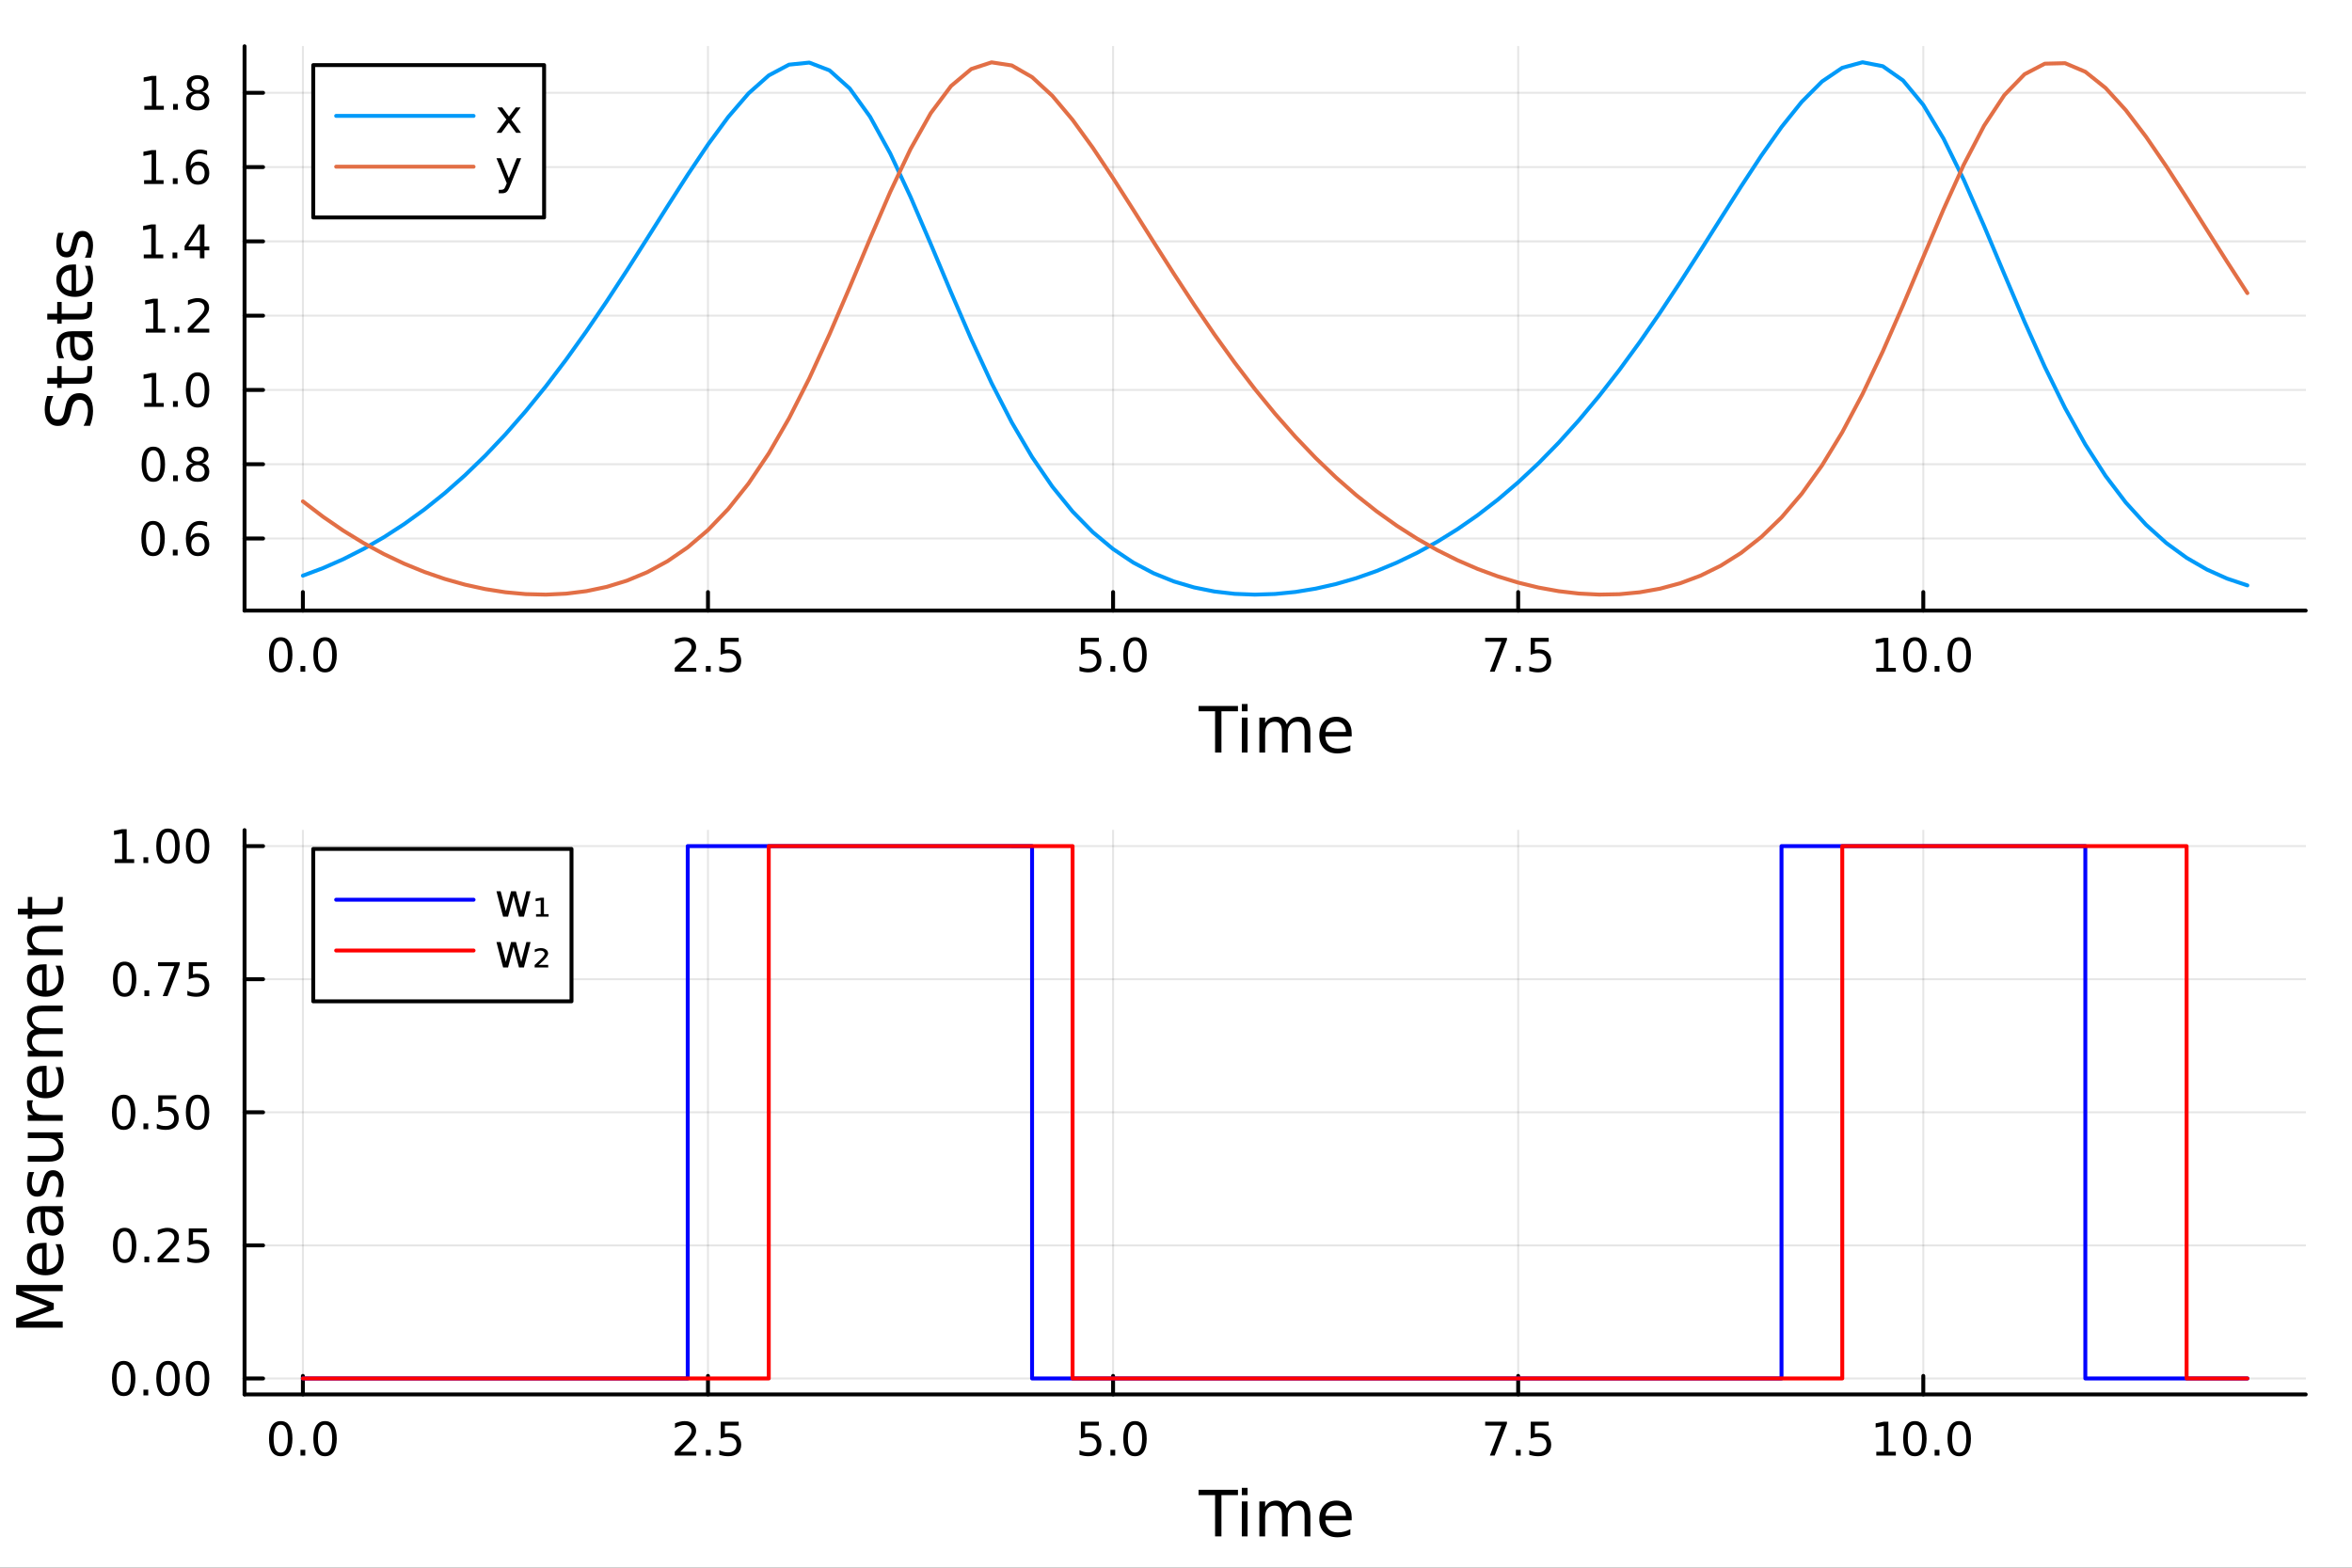 <?xml version="1.0" encoding="utf-8"?>
<svg xmlns="http://www.w3.org/2000/svg" xmlns:xlink="http://www.w3.org/1999/xlink" width="600" height="400" viewBox="0 0 2400 1600">
<rect x="0" y="0" width="2400" height="1600" fill="#333333" stroke="none"/>
<defs>
  <clipPath id="clip780">
    <rect x="0" y="0" width="2400" height="1600"/>
  </clipPath>
</defs>
<path clip-path="url(#clip780)" d="M0 1600 L2400 1600 L2400 0 L0 0  Z" fill="#ffffff" fill-rule="evenodd" fill-opacity="1"/>
<defs>
  <clipPath id="clip781">
    <rect x="480" y="0" width="1681" height="1600"/>
  </clipPath>
</defs>
<path clip-path="url(#clip780)" d="M249.542 623.18 L2352.76 623.18 L2352.76 47.244 L249.542 47.244  Z" fill="#ffffff" fill-rule="evenodd" fill-opacity="1"/>
<defs>
  <clipPath id="clip782">
    <rect x="249" y="47" width="2104" height="577"/>
  </clipPath>
</defs>
<polyline clip-path="url(#clip782)" style="stroke:#000000; stroke-linecap:round; stroke-linejoin:round; stroke-width:2; stroke-opacity:0.1; fill:none" points="309.067,623.18 309.067,47.244 "/>
<polyline clip-path="url(#clip782)" style="stroke:#000000; stroke-linecap:round; stroke-linejoin:round; stroke-width:2; stroke-opacity:0.1; fill:none" points="722.434,623.18 722.434,47.244 "/>
<polyline clip-path="url(#clip782)" style="stroke:#000000; stroke-linecap:round; stroke-linejoin:round; stroke-width:2; stroke-opacity:0.1; fill:none" points="1135.8,623.18 1135.8,47.244 "/>
<polyline clip-path="url(#clip782)" style="stroke:#000000; stroke-linecap:round; stroke-linejoin:round; stroke-width:2; stroke-opacity:0.1; fill:none" points="1549.17,623.18 1549.17,47.244 "/>
<polyline clip-path="url(#clip782)" style="stroke:#000000; stroke-linecap:round; stroke-linejoin:round; stroke-width:2; stroke-opacity:0.1; fill:none" points="1962.54,623.18 1962.54,47.244 "/>
<polyline clip-path="url(#clip780)" style="stroke:#000000; stroke-linecap:round; stroke-linejoin:round; stroke-width:4; stroke-opacity:1; fill:none" points="249.542,623.18 2352.76,623.18 "/>
<polyline clip-path="url(#clip780)" style="stroke:#000000; stroke-linecap:round; stroke-linejoin:round; stroke-width:4; stroke-opacity:1; fill:none" points="309.067,623.18 309.067,604.282 "/>
<polyline clip-path="url(#clip780)" style="stroke:#000000; stroke-linecap:round; stroke-linejoin:round; stroke-width:4; stroke-opacity:1; fill:none" points="722.434,623.18 722.434,604.282 "/>
<polyline clip-path="url(#clip780)" style="stroke:#000000; stroke-linecap:round; stroke-linejoin:round; stroke-width:4; stroke-opacity:1; fill:none" points="1135.8,623.18 1135.8,604.282 "/>
<polyline clip-path="url(#clip780)" style="stroke:#000000; stroke-linecap:round; stroke-linejoin:round; stroke-width:4; stroke-opacity:1; fill:none" points="1549.17,623.18 1549.17,604.282 "/>
<polyline clip-path="url(#clip780)" style="stroke:#000000; stroke-linecap:round; stroke-linejoin:round; stroke-width:4; stroke-opacity:1; fill:none" points="1962.54,623.18 1962.54,604.282 "/>
<path clip-path="url(#clip780)" d="M286.451 654.099 Q282.84 654.099 281.012 657.663 Q279.206 661.205 279.206 668.335 Q279.206 675.441 281.012 679.006 Q282.84 682.547 286.451 682.547 Q290.086 682.547 291.891 679.006 Q293.72 675.441 293.72 668.335 Q293.72 661.205 291.891 657.663 Q290.086 654.099 286.451 654.099 M286.451 650.395 Q292.261 650.395 295.317 655.001 Q298.396 659.585 298.396 668.335 Q298.396 677.061 295.317 681.668 Q292.261 686.251 286.451 686.251 Q280.641 686.251 277.562 681.668 Q274.507 677.061 274.507 668.335 Q274.507 659.585 277.562 655.001 Q280.641 650.395 286.451 650.395 Z" fill="#000000" fill-rule="nonzero" fill-opacity="1" /><path clip-path="url(#clip780)" d="M306.613 679.7 L311.497 679.7 L311.497 685.58 L306.613 685.58 L306.613 679.7 Z" fill="#000000" fill-rule="nonzero" fill-opacity="1" /><path clip-path="url(#clip780)" d="M331.683 654.099 Q328.071 654.099 326.243 657.663 Q324.437 661.205 324.437 668.335 Q324.437 675.441 326.243 679.006 Q328.071 682.547 331.683 682.547 Q335.317 682.547 337.122 679.006 Q338.951 675.441 338.951 668.335 Q338.951 661.205 337.122 657.663 Q335.317 654.099 331.683 654.099 M331.683 650.395 Q337.493 650.395 340.548 655.001 Q343.627 659.585 343.627 668.335 Q343.627 677.061 340.548 681.668 Q337.493 686.251 331.683 686.251 Q325.872 686.251 322.794 681.668 Q319.738 677.061 319.738 668.335 Q319.738 659.585 322.794 655.001 Q325.872 650.395 331.683 650.395 Z" fill="#000000" fill-rule="nonzero" fill-opacity="1" /><path clip-path="url(#clip780)" d="M694.171 681.645 L710.49 681.645 L710.49 685.58 L688.546 685.58 L688.546 681.645 Q691.208 678.89 695.791 674.26 Q700.398 669.608 701.578 668.265 Q703.823 665.742 704.703 664.006 Q705.606 662.247 705.606 660.557 Q705.606 657.802 703.661 656.066 Q701.74 654.33 698.638 654.33 Q696.439 654.33 693.986 655.094 Q691.555 655.858 688.777 657.409 L688.777 652.687 Q691.601 651.552 694.055 650.974 Q696.509 650.395 698.546 650.395 Q703.916 650.395 707.11 653.08 Q710.305 655.765 710.305 660.256 Q710.305 662.386 709.495 664.307 Q708.708 666.205 706.601 668.798 Q706.023 669.469 702.921 672.686 Q699.819 675.881 694.171 681.645 Z" fill="#000000" fill-rule="nonzero" fill-opacity="1" /><path clip-path="url(#clip780)" d="M720.305 679.7 L725.189 679.7 L725.189 685.58 L720.305 685.58 L720.305 679.7 Z" fill="#000000" fill-rule="nonzero" fill-opacity="1" /><path clip-path="url(#clip780)" d="M735.421 651.02 L753.777 651.02 L753.777 654.955 L739.703 654.955 L739.703 663.427 Q740.721 663.08 741.74 662.918 Q742.758 662.733 743.777 662.733 Q749.564 662.733 752.944 665.904 Q756.323 669.075 756.323 674.492 Q756.323 680.071 752.851 683.172 Q749.379 686.251 743.059 686.251 Q740.883 686.251 738.615 685.881 Q736.37 685.51 733.962 684.77 L733.962 680.071 Q736.045 681.205 738.268 681.76 Q740.49 682.316 742.967 682.316 Q746.971 682.316 749.309 680.21 Q751.647 678.103 751.647 674.492 Q751.647 670.881 749.309 668.774 Q746.971 666.668 742.967 666.668 Q741.092 666.668 739.217 667.085 Q737.365 667.501 735.421 668.381 L735.421 651.02 Z" fill="#000000" fill-rule="nonzero" fill-opacity="1" /><path clip-path="url(#clip780)" d="M1102.97 651.02 L1121.32 651.02 L1121.32 654.955 L1107.25 654.955 L1107.25 663.427 Q1108.27 663.08 1109.29 662.918 Q1110.3 662.733 1111.32 662.733 Q1117.11 662.733 1120.49 665.904 Q1123.87 669.075 1123.87 674.492 Q1123.87 680.071 1120.4 683.172 Q1116.92 686.251 1110.61 686.251 Q1108.43 686.251 1106.16 685.881 Q1103.92 685.51 1101.51 684.77 L1101.51 680.071 Q1103.59 681.205 1105.81 681.76 Q1108.04 682.316 1110.51 682.316 Q1114.52 682.316 1116.86 680.21 Q1119.19 678.103 1119.19 674.492 Q1119.19 670.881 1116.86 668.774 Q1114.52 666.668 1110.51 666.668 Q1108.64 666.668 1106.76 667.085 Q1104.91 667.501 1102.97 668.381 L1102.97 651.02 Z" fill="#000000" fill-rule="nonzero" fill-opacity="1" /><path clip-path="url(#clip780)" d="M1133.08 679.7 L1137.97 679.7 L1137.97 685.58 L1133.08 685.58 L1133.08 679.7 Z" fill="#000000" fill-rule="nonzero" fill-opacity="1" /><path clip-path="url(#clip780)" d="M1158.15 654.099 Q1154.54 654.099 1152.71 657.663 Q1150.91 661.205 1150.91 668.335 Q1150.91 675.441 1152.71 679.006 Q1154.54 682.547 1158.15 682.547 Q1161.79 682.547 1163.59 679.006 Q1165.42 675.441 1165.42 668.335 Q1165.42 661.205 1163.59 657.663 Q1161.79 654.099 1158.15 654.099 M1158.15 650.395 Q1163.96 650.395 1167.02 655.001 Q1170.1 659.585 1170.1 668.335 Q1170.1 677.061 1167.02 681.668 Q1163.96 686.251 1158.15 686.251 Q1152.34 686.251 1149.26 681.668 Q1146.21 677.061 1146.21 668.335 Q1146.21 659.585 1149.26 655.001 Q1152.34 650.395 1158.15 650.395 Z" fill="#000000" fill-rule="nonzero" fill-opacity="1" /><path clip-path="url(#clip780)" d="M1515.49 651.02 L1537.71 651.02 L1537.71 653.011 L1525.16 685.58 L1520.28 685.58 L1532.09 654.955 L1515.49 654.955 L1515.49 651.02 Z" fill="#000000" fill-rule="nonzero" fill-opacity="1" /><path clip-path="url(#clip780)" d="M1546.83 679.7 L1551.72 679.7 L1551.72 685.58 L1546.83 685.58 L1546.83 679.7 Z" fill="#000000" fill-rule="nonzero" fill-opacity="1" /><path clip-path="url(#clip780)" d="M1561.95 651.02 L1580.3 651.02 L1580.3 654.955 L1566.23 654.955 L1566.23 663.427 Q1567.25 663.08 1568.27 662.918 Q1569.29 662.733 1570.3 662.733 Q1576.09 662.733 1579.47 665.904 Q1582.85 669.075 1582.85 674.492 Q1582.85 680.071 1579.38 683.172 Q1575.91 686.251 1569.59 686.251 Q1567.41 686.251 1565.14 685.881 Q1562.9 685.51 1560.49 684.77 L1560.49 680.071 Q1562.57 681.205 1564.79 681.76 Q1567.02 682.316 1569.49 682.316 Q1573.5 682.316 1575.84 680.21 Q1578.17 678.103 1578.17 674.492 Q1578.17 670.881 1575.84 668.774 Q1573.5 666.668 1569.49 666.668 Q1567.62 666.668 1565.74 667.085 Q1563.89 667.501 1561.95 668.381 L1561.95 651.02 Z" fill="#000000" fill-rule="nonzero" fill-opacity="1" /><path clip-path="url(#clip780)" d="M1914.61 681.645 L1922.25 681.645 L1922.25 655.279 L1913.94 656.946 L1913.94 652.687 L1922.2 651.02 L1926.88 651.02 L1926.88 681.645 L1934.52 681.645 L1934.52 685.58 L1914.61 685.58 L1914.61 681.645 Z" fill="#000000" fill-rule="nonzero" fill-opacity="1" /><path clip-path="url(#clip780)" d="M1953.96 654.099 Q1950.35 654.099 1948.52 657.663 Q1946.72 661.205 1946.72 668.335 Q1946.72 675.441 1948.52 679.006 Q1950.35 682.547 1953.96 682.547 Q1957.59 682.547 1959.4 679.006 Q1961.23 675.441 1961.23 668.335 Q1961.23 661.205 1959.4 657.663 Q1957.59 654.099 1953.96 654.099 M1953.96 650.395 Q1959.77 650.395 1962.83 655.001 Q1965.91 659.585 1965.91 668.335 Q1965.91 677.061 1962.83 681.668 Q1959.77 686.251 1953.96 686.251 Q1948.15 686.251 1945.07 681.668 Q1942.02 677.061 1942.02 668.335 Q1942.02 659.585 1945.07 655.001 Q1948.15 650.395 1953.96 650.395 Z" fill="#000000" fill-rule="nonzero" fill-opacity="1" /><path clip-path="url(#clip780)" d="M1974.12 679.7 L1979.01 679.7 L1979.01 685.58 L1974.12 685.58 L1974.12 679.7 Z" fill="#000000" fill-rule="nonzero" fill-opacity="1" /><path clip-path="url(#clip780)" d="M1999.19 654.099 Q1995.58 654.099 1993.75 657.663 Q1991.95 661.205 1991.95 668.335 Q1991.95 675.441 1993.75 679.006 Q1995.58 682.547 1999.19 682.547 Q2002.83 682.547 2004.63 679.006 Q2006.46 675.441 2006.46 668.335 Q2006.46 661.205 2004.63 657.663 Q2002.83 654.099 1999.19 654.099 M1999.19 650.395 Q2005 650.395 2008.06 655.001 Q2011.14 659.585 2011.14 668.335 Q2011.14 677.061 2008.06 681.668 Q2005 686.251 1999.19 686.251 Q1993.38 686.251 1990.3 681.668 Q1987.25 677.061 1987.25 668.335 Q1987.25 659.585 1990.3 655.001 Q1993.38 650.395 1999.19 650.395 Z" fill="#000000" fill-rule="nonzero" fill-opacity="1" /><path clip-path="url(#clip780)" d="M1223.03 720.524 L1263.23 720.524 L1263.23 725.935 L1246.36 725.935 L1246.36 768.044 L1239.89 768.044 L1239.89 725.935 L1223.03 725.935 L1223.03 720.524 Z" fill="#000000" fill-rule="nonzero" fill-opacity="1" /><path clip-path="url(#clip780)" d="M1267.17 732.396 L1273.03 732.396 L1273.03 768.044 L1267.17 768.044 L1267.17 732.396 M1267.17 718.519 L1273.03 718.519 L1273.03 725.935 L1267.17 725.935 L1267.17 718.519 Z" fill="#000000" fill-rule="nonzero" fill-opacity="1" /><path clip-path="url(#clip780)" d="M1313.04 739.239 Q1315.23 735.292 1318.29 733.414 Q1321.34 731.537 1325.48 731.537 Q1331.05 731.537 1334.08 735.451 Q1337.1 739.335 1337.1 746.528 L1337.1 768.044 L1331.21 768.044 L1331.21 746.719 Q1331.21 741.594 1329.4 739.112 Q1327.58 736.629 1323.86 736.629 Q1319.31 736.629 1316.67 739.653 Q1314.02 742.677 1314.02 747.896 L1314.02 768.044 L1308.14 768.044 L1308.14 746.719 Q1308.14 741.563 1306.32 739.112 Q1304.51 736.629 1300.72 736.629 Q1296.23 736.629 1293.59 739.685 Q1290.95 742.708 1290.95 747.896 L1290.95 768.044 L1285.06 768.044 L1285.06 732.396 L1290.95 732.396 L1290.95 737.934 Q1292.95 734.656 1295.75 733.096 Q1298.55 731.537 1302.41 731.537 Q1306.29 731.537 1308.99 733.51 Q1311.73 735.483 1313.04 739.239 Z" fill="#000000" fill-rule="nonzero" fill-opacity="1" /><path clip-path="url(#clip780)" d="M1379.27 748.756 L1379.27 751.62 L1352.35 751.62 Q1352.73 757.668 1355.97 760.851 Q1359.25 764.002 1365.08 764.002 Q1368.45 764.002 1371.6 763.174 Q1374.78 762.347 1377.9 760.691 L1377.9 766.23 Q1374.75 767.566 1371.44 768.267 Q1368.13 768.967 1364.73 768.967 Q1356.2 768.967 1351.2 764.002 Q1346.23 759.036 1346.23 750.57 Q1346.23 741.817 1350.94 736.693 Q1355.69 731.537 1363.71 731.537 Q1370.9 731.537 1375.07 736.183 Q1379.27 740.799 1379.27 748.756 M1373.42 747.037 Q1373.35 742.231 1370.71 739.366 Q1368.1 736.502 1363.77 736.502 Q1358.87 736.502 1355.91 739.271 Q1352.98 742.04 1352.54 747.069 L1373.42 747.037 Z" fill="#000000" fill-rule="nonzero" fill-opacity="1" /><polyline clip-path="url(#clip782)" style="stroke:#000000; stroke-linecap:round; stroke-linejoin:round; stroke-width:2; stroke-opacity:0.1; fill:none" points="249.542,549.611 2352.76,549.611 "/>
<polyline clip-path="url(#clip782)" style="stroke:#000000; stroke-linecap:round; stroke-linejoin:round; stroke-width:2; stroke-opacity:0.1; fill:none" points="249.542,473.793 2352.76,473.793 "/>
<polyline clip-path="url(#clip782)" style="stroke:#000000; stroke-linecap:round; stroke-linejoin:round; stroke-width:2; stroke-opacity:0.1; fill:none" points="249.542,397.976 2352.76,397.976 "/>
<polyline clip-path="url(#clip782)" style="stroke:#000000; stroke-linecap:round; stroke-linejoin:round; stroke-width:2; stroke-opacity:0.1; fill:none" points="249.542,322.158 2352.76,322.158 "/>
<polyline clip-path="url(#clip782)" style="stroke:#000000; stroke-linecap:round; stroke-linejoin:round; stroke-width:2; stroke-opacity:0.1; fill:none" points="249.542,246.34 2352.76,246.34 "/>
<polyline clip-path="url(#clip782)" style="stroke:#000000; stroke-linecap:round; stroke-linejoin:round; stroke-width:2; stroke-opacity:0.1; fill:none" points="249.542,170.523 2352.76,170.523 "/>
<polyline clip-path="url(#clip782)" style="stroke:#000000; stroke-linecap:round; stroke-linejoin:round; stroke-width:2; stroke-opacity:0.1; fill:none" points="249.542,94.705 2352.76,94.705 "/>
<polyline clip-path="url(#clip780)" style="stroke:#000000; stroke-linecap:round; stroke-linejoin:round; stroke-width:4; stroke-opacity:1; fill:none" points="249.542,623.18 249.542,47.244 "/>
<polyline clip-path="url(#clip780)" style="stroke:#000000; stroke-linecap:round; stroke-linejoin:round; stroke-width:4; stroke-opacity:1; fill:none" points="249.542,549.611 268.44,549.611 "/>
<polyline clip-path="url(#clip780)" style="stroke:#000000; stroke-linecap:round; stroke-linejoin:round; stroke-width:4; stroke-opacity:1; fill:none" points="249.542,473.793 268.44,473.793 "/>
<polyline clip-path="url(#clip780)" style="stroke:#000000; stroke-linecap:round; stroke-linejoin:round; stroke-width:4; stroke-opacity:1; fill:none" points="249.542,397.976 268.44,397.976 "/>
<polyline clip-path="url(#clip780)" style="stroke:#000000; stroke-linecap:round; stroke-linejoin:round; stroke-width:4; stroke-opacity:1; fill:none" points="249.542,322.158 268.44,322.158 "/>
<polyline clip-path="url(#clip780)" style="stroke:#000000; stroke-linecap:round; stroke-linejoin:round; stroke-width:4; stroke-opacity:1; fill:none" points="249.542,246.34 268.44,246.34 "/>
<polyline clip-path="url(#clip780)" style="stroke:#000000; stroke-linecap:round; stroke-linejoin:round; stroke-width:4; stroke-opacity:1; fill:none" points="249.542,170.523 268.44,170.523 "/>
<polyline clip-path="url(#clip780)" style="stroke:#000000; stroke-linecap:round; stroke-linejoin:round; stroke-width:4; stroke-opacity:1; fill:none" points="249.542,94.705 268.44,94.705 "/>
<path clip-path="url(#clip780)" d="M156.204 535.409 Q152.593 535.409 150.765 538.974 Q148.959 542.516 148.959 549.645 Q148.959 556.752 150.765 560.317 Q152.593 563.858 156.204 563.858 Q159.839 563.858 161.644 560.317 Q163.473 556.752 163.473 549.645 Q163.473 542.516 161.644 538.974 Q159.839 535.409 156.204 535.409 M156.204 531.706 Q162.015 531.706 165.07 536.312 Q168.149 540.895 168.149 549.645 Q168.149 558.372 165.07 562.979 Q162.015 567.562 156.204 567.562 Q150.394 567.562 147.316 562.979 Q144.26 558.372 144.26 549.645 Q144.26 540.895 147.316 536.312 Q150.394 531.706 156.204 531.706 Z" fill="#000000" fill-rule="nonzero" fill-opacity="1" /><path clip-path="url(#clip780)" d="M176.366 561.011 L181.251 561.011 L181.251 566.891 L176.366 566.891 L176.366 561.011 Z" fill="#000000" fill-rule="nonzero" fill-opacity="1" /><path clip-path="url(#clip780)" d="M202.014 547.747 Q198.866 547.747 197.014 549.9 Q195.186 552.053 195.186 555.803 Q195.186 559.53 197.014 561.706 Q198.866 563.858 202.014 563.858 Q205.162 563.858 206.991 561.706 Q208.843 559.53 208.843 555.803 Q208.843 552.053 206.991 549.9 Q205.162 547.747 202.014 547.747 M211.297 533.095 L211.297 537.354 Q209.537 536.52 207.732 536.081 Q205.949 535.641 204.19 535.641 Q199.561 535.641 197.107 538.766 Q194.676 541.891 194.329 548.21 Q195.695 546.196 197.755 545.132 Q199.815 544.044 202.292 544.044 Q207.5 544.044 210.51 547.215 Q213.542 550.363 213.542 555.803 Q213.542 561.127 210.394 564.344 Q207.246 567.562 202.014 567.562 Q196.019 567.562 192.848 562.979 Q189.676 558.372 189.676 549.645 Q189.676 541.451 193.565 536.59 Q197.454 531.706 204.005 531.706 Q205.764 531.706 207.547 532.053 Q209.352 532.4 211.297 533.095 Z" fill="#000000" fill-rule="nonzero" fill-opacity="1" /><path clip-path="url(#clip780)" d="M156.459 459.592 Q152.848 459.592 151.019 463.157 Q149.214 466.698 149.214 473.828 Q149.214 480.934 151.019 484.499 Q152.848 488.041 156.459 488.041 Q160.093 488.041 161.899 484.499 Q163.727 480.934 163.727 473.828 Q163.727 466.698 161.899 463.157 Q160.093 459.592 156.459 459.592 M156.459 455.888 Q162.269 455.888 165.325 460.495 Q168.403 465.078 168.403 473.828 Q168.403 482.555 165.325 487.161 Q162.269 491.744 156.459 491.744 Q150.649 491.744 147.57 487.161 Q144.515 482.555 144.515 473.828 Q144.515 465.078 147.57 460.495 Q150.649 455.888 156.459 455.888 Z" fill="#000000" fill-rule="nonzero" fill-opacity="1" /><path clip-path="url(#clip780)" d="M176.621 485.194 L181.505 485.194 L181.505 491.073 L176.621 491.073 L176.621 485.194 Z" fill="#000000" fill-rule="nonzero" fill-opacity="1" /><path clip-path="url(#clip780)" d="M201.69 474.661 Q198.357 474.661 196.436 476.444 Q194.538 478.226 194.538 481.351 Q194.538 484.476 196.436 486.258 Q198.357 488.041 201.69 488.041 Q205.024 488.041 206.945 486.258 Q208.866 484.453 208.866 481.351 Q208.866 478.226 206.945 476.444 Q205.047 474.661 201.69 474.661 M197.014 472.67 Q194.005 471.93 192.315 469.87 Q190.649 467.809 190.649 464.846 Q190.649 460.703 193.588 458.295 Q196.551 455.888 201.69 455.888 Q206.852 455.888 209.792 458.295 Q212.732 460.703 212.732 464.846 Q212.732 467.809 211.042 469.87 Q209.375 471.93 206.389 472.67 Q209.769 473.457 211.644 475.749 Q213.542 478.041 213.542 481.351 Q213.542 486.374 210.463 489.059 Q207.408 491.744 201.69 491.744 Q195.973 491.744 192.894 489.059 Q189.838 486.374 189.838 481.351 Q189.838 478.041 191.737 475.749 Q193.635 473.457 197.014 472.67 M195.301 465.286 Q195.301 467.971 196.968 469.476 Q198.658 470.981 201.69 470.981 Q204.699 470.981 206.389 469.476 Q208.102 467.971 208.102 465.286 Q208.102 462.601 206.389 461.096 Q204.699 459.592 201.69 459.592 Q198.658 459.592 196.968 461.096 Q195.301 462.601 195.301 465.286 Z" fill="#000000" fill-rule="nonzero" fill-opacity="1" /><path clip-path="url(#clip780)" d="M147.177 411.32 L154.815 411.32 L154.815 384.955 L146.505 386.621 L146.505 382.362 L154.769 380.696 L159.445 380.696 L159.445 411.32 L167.084 411.32 L167.084 415.256 L147.177 415.256 L147.177 411.32 Z" fill="#000000" fill-rule="nonzero" fill-opacity="1" /><path clip-path="url(#clip780)" d="M176.528 409.376 L181.413 409.376 L181.413 415.256 L176.528 415.256 L176.528 409.376 Z" fill="#000000" fill-rule="nonzero" fill-opacity="1" /><path clip-path="url(#clip780)" d="M201.598 383.774 Q197.987 383.774 196.158 387.339 Q194.352 390.881 194.352 398.01 Q194.352 405.117 196.158 408.681 Q197.987 412.223 201.598 412.223 Q205.232 412.223 207.037 408.681 Q208.866 405.117 208.866 398.01 Q208.866 390.881 207.037 387.339 Q205.232 383.774 201.598 383.774 M201.598 380.071 Q207.408 380.071 210.463 384.677 Q213.542 389.26 213.542 398.01 Q213.542 406.737 210.463 411.344 Q207.408 415.927 201.598 415.927 Q195.787 415.927 192.709 411.344 Q189.653 406.737 189.653 398.01 Q189.653 389.26 192.709 384.677 Q195.787 380.071 201.598 380.071 Z" fill="#000000" fill-rule="nonzero" fill-opacity="1" /><path clip-path="url(#clip780)" d="M148.774 335.503 L156.413 335.503 L156.413 309.137 L148.103 310.804 L148.103 306.545 L156.366 304.878 L161.042 304.878 L161.042 335.503 L168.681 335.503 L168.681 339.438 L148.774 339.438 L148.774 335.503 Z" fill="#000000" fill-rule="nonzero" fill-opacity="1" /><path clip-path="url(#clip780)" d="M178.126 333.558 L183.01 333.558 L183.01 339.438 L178.126 339.438 L178.126 333.558 Z" fill="#000000" fill-rule="nonzero" fill-opacity="1" /><path clip-path="url(#clip780)" d="M197.223 335.503 L213.542 335.503 L213.542 339.438 L191.598 339.438 L191.598 335.503 Q194.26 332.748 198.843 328.119 Q203.449 323.466 204.63 322.123 Q206.875 319.6 207.755 317.864 Q208.658 316.105 208.658 314.415 Q208.658 311.66 206.713 309.924 Q204.792 308.188 201.69 308.188 Q199.491 308.188 197.037 308.952 Q194.607 309.716 191.829 311.267 L191.829 306.545 Q194.653 305.41 197.107 304.832 Q199.561 304.253 201.598 304.253 Q206.968 304.253 210.162 306.938 Q213.357 309.623 213.357 314.114 Q213.357 316.244 212.547 318.165 Q211.76 320.063 209.653 322.656 Q209.074 323.327 205.973 326.545 Q202.871 329.739 197.223 335.503 Z" fill="#000000" fill-rule="nonzero" fill-opacity="1" /><path clip-path="url(#clip780)" d="M146.691 259.685 L154.329 259.685 L154.329 233.32 L146.019 234.986 L146.019 230.727 L154.283 229.06 L158.959 229.06 L158.959 259.685 L166.598 259.685 L166.598 263.62 L146.691 263.62 L146.691 259.685 Z" fill="#000000" fill-rule="nonzero" fill-opacity="1" /><path clip-path="url(#clip780)" d="M176.042 257.741 L180.926 257.741 L180.926 263.62 L176.042 263.62 L176.042 257.741 Z" fill="#000000" fill-rule="nonzero" fill-opacity="1" /><path clip-path="url(#clip780)" d="M203.959 233.134 L192.153 251.583 L203.959 251.583 L203.959 233.134 M202.732 229.06 L208.612 229.06 L208.612 251.583 L213.542 251.583 L213.542 255.472 L208.612 255.472 L208.612 263.62 L203.959 263.62 L203.959 255.472 L188.357 255.472 L188.357 250.958 L202.732 229.06 Z" fill="#000000" fill-rule="nonzero" fill-opacity="1" /><path clip-path="url(#clip780)" d="M147.015 183.868 L154.653 183.868 L154.653 157.502 L146.343 159.169 L146.343 154.91 L154.607 153.243 L159.283 153.243 L159.283 183.868 L166.922 183.868 L166.922 187.803 L147.015 187.803 L147.015 183.868 Z" fill="#000000" fill-rule="nonzero" fill-opacity="1" /><path clip-path="url(#clip780)" d="M176.366 181.923 L181.251 181.923 L181.251 187.803 L176.366 187.803 L176.366 181.923 Z" fill="#000000" fill-rule="nonzero" fill-opacity="1" /><path clip-path="url(#clip780)" d="M202.014 168.659 Q198.866 168.659 197.014 170.812 Q195.186 172.965 195.186 176.715 Q195.186 180.442 197.014 182.618 Q198.866 184.77 202.014 184.77 Q205.162 184.77 206.991 182.618 Q208.843 180.442 208.843 176.715 Q208.843 172.965 206.991 170.812 Q205.162 168.659 202.014 168.659 M211.297 154.007 L211.297 158.266 Q209.537 157.433 207.732 156.993 Q205.949 156.553 204.19 156.553 Q199.561 156.553 197.107 159.678 Q194.676 162.803 194.329 169.122 Q195.695 167.109 197.755 166.044 Q199.815 164.956 202.292 164.956 Q207.5 164.956 210.51 168.127 Q213.542 171.275 213.542 176.715 Q213.542 182.039 210.394 185.257 Q207.246 188.474 202.014 188.474 Q196.019 188.474 192.848 183.891 Q189.676 179.284 189.676 170.558 Q189.676 162.363 193.565 157.502 Q197.454 152.618 204.005 152.618 Q205.764 152.618 207.547 152.965 Q209.352 153.312 211.297 154.007 Z" fill="#000000" fill-rule="nonzero" fill-opacity="1" /><path clip-path="url(#clip780)" d="M147.269 108.05 L154.908 108.05 L154.908 81.684 L146.598 83.351 L146.598 79.092 L154.862 77.425 L159.538 77.425 L159.538 108.05 L167.177 108.05 L167.177 111.985 L147.269 111.985 L147.269 108.05 Z" fill="#000000" fill-rule="nonzero" fill-opacity="1" /><path clip-path="url(#clip780)" d="M176.621 106.106 L181.505 106.106 L181.505 111.985 L176.621 111.985 L176.621 106.106 Z" fill="#000000" fill-rule="nonzero" fill-opacity="1" /><path clip-path="url(#clip780)" d="M201.69 95.573 Q198.357 95.573 196.436 97.356 Q194.538 99.138 194.538 102.263 Q194.538 105.388 196.436 107.171 Q198.357 108.953 201.69 108.953 Q205.024 108.953 206.945 107.171 Q208.866 105.365 208.866 102.263 Q208.866 99.138 206.945 97.356 Q205.047 95.573 201.69 95.573 M197.014 93.583 Q194.005 92.842 192.315 90.782 Q190.649 88.722 190.649 85.759 Q190.649 81.615 193.588 79.208 Q196.551 76.8 201.69 76.8 Q206.852 76.8 209.792 79.208 Q212.732 81.615 212.732 85.759 Q212.732 88.722 211.042 90.782 Q209.375 92.842 206.389 93.583 Q209.769 94.37 211.644 96.661 Q213.542 98.953 213.542 102.263 Q213.542 107.286 210.463 109.971 Q207.408 112.657 201.69 112.657 Q195.973 112.657 192.894 109.971 Q189.838 107.286 189.838 102.263 Q189.838 98.953 191.737 96.661 Q193.635 94.37 197.014 93.583 M195.301 86.198 Q195.301 88.884 196.968 90.388 Q198.658 91.893 201.69 91.893 Q204.699 91.893 206.389 90.388 Q208.102 88.884 208.102 86.198 Q208.102 83.513 206.389 82.009 Q204.699 80.504 201.69 80.504 Q198.658 80.504 196.968 82.009 Q195.301 83.513 195.301 86.198 Z" fill="#000000" fill-rule="nonzero" fill-opacity="1" /><path clip-path="url(#clip780)" d="M48.044 404.137 L54.314 404.137 Q52.563 407.797 51.704 411.043 Q50.844 414.29 50.844 417.314 Q50.844 422.565 52.882 425.43 Q54.919 428.263 58.674 428.263 Q61.825 428.263 63.449 426.385 Q65.04 424.475 66.027 419.192 L66.822 415.308 Q68.191 408.115 71.66 404.71 Q75.098 401.272 80.891 401.272 Q87.797 401.272 91.362 405.919 Q94.927 410.534 94.927 419.478 Q94.927 422.852 94.163 426.671 Q93.399 430.459 91.903 434.533 L85.283 434.533 Q87.479 430.618 88.593 426.862 Q89.707 423.106 89.707 419.478 Q89.707 413.972 87.543 410.98 Q85.379 407.988 81.368 407.988 Q77.867 407.988 75.894 410.152 Q73.92 412.285 72.933 417.186 L72.17 421.101 Q70.737 428.295 67.682 431.509 Q64.626 434.724 59.184 434.724 Q52.882 434.724 49.253 430.3 Q45.625 425.844 45.625 418.046 Q45.625 414.704 46.229 411.234 Q46.834 407.765 48.044 404.137 Z" fill="#000000" fill-rule="nonzero" fill-opacity="1" /><path clip-path="url(#clip780)" d="M48.235 385.708 L58.356 385.708 L58.356 373.645 L62.907 373.645 L62.907 385.708 L82.259 385.708 Q86.62 385.708 87.861 384.53 Q89.102 383.321 89.102 379.661 L89.102 373.645 L94.004 373.645 L94.004 379.661 Q94.004 386.44 91.49 389.018 Q88.943 391.596 82.259 391.596 L62.907 391.596 L62.907 395.893 L58.356 395.893 L58.356 391.596 L48.235 391.596 L48.235 385.708 Z" fill="#000000" fill-rule="nonzero" fill-opacity="1" /><path clip-path="url(#clip780)" d="M76.085 349.742 Q76.085 356.839 77.708 359.577 Q79.331 362.314 83.246 362.314 Q86.365 362.314 88.211 360.277 Q90.025 358.208 90.025 354.675 Q90.025 349.805 86.588 346.877 Q83.119 343.917 77.389 343.917 L76.085 343.917 L76.085 349.742 M73.666 338.061 L94.004 338.061 L94.004 343.917 L88.593 343.917 Q91.84 345.922 93.399 348.914 Q94.927 351.906 94.927 356.235 Q94.927 361.709 91.871 364.956 Q88.784 368.17 83.628 368.17 Q77.612 368.17 74.557 364.16 Q71.501 360.118 71.501 352.129 L71.501 343.917 L70.928 343.917 Q66.886 343.917 64.69 346.591 Q62.462 349.232 62.462 354.039 Q62.462 357.094 63.194 359.99 Q63.926 362.887 65.39 365.56 L59.979 365.56 Q58.738 362.346 58.133 359.322 Q57.497 356.298 57.497 353.434 Q57.497 345.699 61.507 341.88 Q65.517 338.061 73.666 338.061 Z" fill="#000000" fill-rule="nonzero" fill-opacity="1" /><path clip-path="url(#clip780)" d="M48.235 320.205 L58.356 320.205 L58.356 308.142 L62.907 308.142 L62.907 320.205 L82.259 320.205 Q86.62 320.205 87.861 319.027 Q89.102 317.818 89.102 314.157 L89.102 308.142 L94.004 308.142 L94.004 314.157 Q94.004 320.937 91.49 323.515 Q88.943 326.093 82.259 326.093 L62.907 326.093 L62.907 330.39 L58.356 330.39 L58.356 326.093 L48.235 326.093 L48.235 320.205 Z" fill="#000000" fill-rule="nonzero" fill-opacity="1" /><path clip-path="url(#clip780)" d="M74.716 269.948 L77.581 269.948 L77.581 296.875 Q83.628 296.493 86.811 293.246 Q89.962 289.968 89.962 284.143 Q89.962 280.769 89.134 277.618 Q88.307 274.435 86.652 271.316 L92.19 271.316 Q93.527 274.467 94.227 277.777 Q94.927 281.088 94.927 284.493 Q94.927 293.023 89.962 298.02 Q84.996 302.986 76.53 302.986 Q67.777 302.986 62.653 298.275 Q57.497 293.533 57.497 285.512 Q57.497 278.318 62.144 274.149 Q66.759 269.948 74.716 269.948 M72.997 275.804 Q68.191 275.868 65.326 278.509 Q62.462 281.119 62.462 285.448 Q62.462 290.35 65.231 293.31 Q68 296.238 73.029 296.684 L72.997 275.804 Z" fill="#000000" fill-rule="nonzero" fill-opacity="1" /><path clip-path="url(#clip780)" d="M59.406 237.61 L64.945 237.61 Q63.671 240.092 63.035 242.766 Q62.398 245.44 62.398 248.304 Q62.398 252.665 63.735 254.861 Q65.072 257.025 67.746 257.025 Q69.782 257.025 70.96 255.466 Q72.106 253.906 73.156 249.195 L73.602 247.19 Q74.939 240.952 77.389 238.342 Q79.808 235.7 84.169 235.7 Q89.134 235.7 92.031 239.647 Q94.927 243.562 94.927 250.437 Q94.927 253.301 94.354 256.42 Q93.813 259.508 92.699 262.945 L86.652 262.945 Q88.338 259.699 89.198 256.548 Q90.025 253.397 90.025 250.309 Q90.025 246.172 88.625 243.944 Q87.193 241.716 84.615 241.716 Q82.227 241.716 80.954 243.339 Q79.681 244.93 78.504 250.373 L78.026 252.41 Q76.88 257.853 74.525 260.272 Q72.138 262.691 68 262.691 Q62.971 262.691 60.234 259.126 Q57.497 255.561 57.497 249.004 Q57.497 245.758 57.974 242.893 Q58.452 240.029 59.406 237.61 Z" fill="#000000" fill-rule="nonzero" fill-opacity="1" /><polyline clip-path="url(#clip782)" style="stroke:#009af9; stroke-linecap:round; stroke-linejoin:round; stroke-width:4; stroke-opacity:1; fill:none" points="309.067,587.519 329.735,579.756 350.404,570.658 371.072,560.183 391.74,548.28 412.409,534.887 433.077,519.938 453.746,503.366 474.414,485.104 495.082,465.09 515.751,443.276 536.419,419.634 557.087,394.164 577.756,366.909 598.424,337.97 619.093,307.524 639.761,275.849 660.429,243.351 681.098,210.592 701.766,178.327 722.434,147.526 743.103,119.39 763.771,95.346 784.44,76.991 805.108,65.987 825.776,63.875 846.445,71.823 867.113,90.35 887.781,119.089 908.45,156.692 929.118,200.953 949.787,249.134 970.455,298.415 991.123,346.313 1011.79,390.956 1032.46,431.169 1053.13,466.412 1073.8,496.623 1094.47,522.056 1115.13,543.135 1135.8,560.348 1156.47,574.179 1177.14,585.073 1197.81,593.415 1218.48,599.53 1239.14,603.681 1259.81,606.077 1280.48,606.88 1301.15,606.211 1321.82,604.157 1342.49,600.774 1363.15,596.093 1383.82,590.124 1404.49,582.857 1425.16,574.27 1445.83,564.324 1466.5,552.97 1487.16,540.15 1507.83,525.799 1528.5,509.852 1549.17,492.238 1569.84,472.895 1590.51,451.77 1611.17,428.823 1631.84,404.044 1652.51,377.459 1673.18,349.142 1693.85,319.242 1714.52,287.993 1735.18,255.75 1755.85,223.013 1776.52,190.458 1797.19,158.973 1817.86,129.669 1838.53,103.891 1859.2,83.181 1879.86,69.195 1900.53,63.544 1921.2,67.572 1941.87,82.075 1962.54,107.044 1983.21,141.501 2003.87,183.538 2024.54,230.568 2045.21,279.75 2065.88,328.431 2086.55,374.485 2107.22,416.475 2127.88,453.634 2148.55,485.738 2169.22,512.941 2189.89,535.617 2210.56,554.239 2231.23,569.298 2251.89,581.258 2272.56,590.528 2293.23,597.454 "/>
<polyline clip-path="url(#clip782)" style="stroke:#e26f46; stroke-linecap:round; stroke-linejoin:round; stroke-width:4; stroke-opacity:1; fill:none" points="309.067,511.702 329.735,527.469 350.404,541.646 371.072,554.3 391.74,565.496 412.409,575.289 433.077,583.728 453.746,590.849 474.414,596.676 495.082,601.214 515.751,604.451 536.419,606.355 557.087,606.865 577.756,605.892 598.424,603.31 619.093,598.953 639.761,592.605 660.429,583.997 681.098,572.797 701.766,558.613 722.434,540.996 743.103,519.457 763.771,493.513 784.44,462.752 805.108,426.948 825.776,386.206 846.445,341.131 867.113,292.975 887.781,243.684 908.45,195.797 929.118,152.146 949.787,115.431 970.455,87.776 991.123,70.422 1011.79,63.63 1032.46,66.796 1053.13,78.695 1073.8,97.763 1094.47,122.337 1115.13,150.835 1135.8,181.854 1156.47,214.218 1177.14,246.981 1197.81,279.413 1218.48,310.969 1239.14,341.259 1259.81,370.018 1280.48,397.079 1301.15,422.347 1321.82,445.786 1342.49,467.398 1363.15,487.215 1383.82,505.287 1404.49,521.676 1425.16,536.448 1445.83,549.673 1466.5,561.415 1487.16,571.734 1507.83,580.682 1528.5,588.3 1549.17,594.616 1569.84,599.643 1590.51,603.377 1611.17,605.793 1631.84,606.841 1652.51,606.443 1673.18,604.489 1693.85,600.828 1714.52,595.265 1735.18,587.55 1755.85,577.377 1776.52,564.376 1797.19,548.117 1817.86,528.125 1838.53,503.908 1859.2,475.014 1879.86,441.133 1900.53,402.225 1921.2,358.685 1941.87,311.506 1962.54,262.375 1983.21,213.628 2003.87,168.034 2024.54,128.397 2045.21,97.105 2065.88,75.758 2086.55,64.986 2107.22,64.489 2127.88,73.246 2148.55,89.788 2169.22,112.466 2189.89,139.651 2210.56,169.865 2231.23,201.841 2251.89,234.55 2272.56,267.181 2293.23,299.123 "/>
<path clip-path="url(#clip780)" d="M319.649 221.962 L555.202 221.962 L555.202 66.442 L319.649 66.442  Z" fill="#ffffff" fill-rule="evenodd" fill-opacity="1"/>
<polyline clip-path="url(#clip780)" style="stroke:#000000; stroke-linecap:round; stroke-linejoin:round; stroke-width:4; stroke-opacity:1; fill:none" points="319.649,221.962 555.202,221.962 555.202,66.442 319.649,66.442 319.649,221.962 "/>
<polyline clip-path="url(#clip780)" style="stroke:#009af9; stroke-linecap:round; stroke-linejoin:round; stroke-width:4; stroke-opacity:1; fill:none" points="343.018,118.282 483.232,118.282 "/>
<path clip-path="url(#clip780)" d="M531.254 109.636 L521.879 122.252 L531.74 135.562 L526.717 135.562 L519.171 125.377 L511.625 135.562 L506.602 135.562 L516.671 121.997 L507.458 109.636 L512.481 109.636 L519.356 118.872 L526.231 109.636 L531.254 109.636 Z" fill="#000000" fill-rule="nonzero" fill-opacity="1" /><polyline clip-path="url(#clip780)" style="stroke:#e26f46; stroke-linecap:round; stroke-linejoin:round; stroke-width:4; stroke-opacity:1; fill:none" points="343.018,170.122 483.232,170.122 "/>
<path clip-path="url(#clip780)" d="M520.444 189.809 Q518.638 194.439 516.926 195.851 Q515.213 197.263 512.342 197.263 L508.939 197.263 L508.939 193.698 L511.439 193.698 Q513.199 193.698 514.171 192.865 Q515.143 192.032 516.324 188.93 L517.088 186.985 L506.602 161.476 L511.115 161.476 L519.217 181.754 L527.319 161.476 L531.833 161.476 L520.444 189.809 Z" fill="#000000" fill-rule="nonzero" fill-opacity="1" /><path clip-path="url(#clip780)" d="M249.542 1423.18 L2352.76 1423.18 L2352.76 847.244 L249.542 847.244  Z" fill="#ffffff" fill-rule="evenodd" fill-opacity="1"/>
<defs>
  <clipPath id="clip783">
    <rect x="249" y="847" width="2104" height="577"/>
  </clipPath>
</defs>
<polyline clip-path="url(#clip783)" style="stroke:#000000; stroke-linecap:round; stroke-linejoin:round; stroke-width:2; stroke-opacity:0.1; fill:none" points="309.067,1423.18 309.067,847.244 "/>
<polyline clip-path="url(#clip783)" style="stroke:#000000; stroke-linecap:round; stroke-linejoin:round; stroke-width:2; stroke-opacity:0.1; fill:none" points="722.434,1423.18 722.434,847.244 "/>
<polyline clip-path="url(#clip783)" style="stroke:#000000; stroke-linecap:round; stroke-linejoin:round; stroke-width:2; stroke-opacity:0.1; fill:none" points="1135.8,1423.18 1135.8,847.244 "/>
<polyline clip-path="url(#clip783)" style="stroke:#000000; stroke-linecap:round; stroke-linejoin:round; stroke-width:2; stroke-opacity:0.1; fill:none" points="1549.17,1423.18 1549.17,847.244 "/>
<polyline clip-path="url(#clip783)" style="stroke:#000000; stroke-linecap:round; stroke-linejoin:round; stroke-width:2; stroke-opacity:0.1; fill:none" points="1962.54,1423.18 1962.54,847.244 "/>
<polyline clip-path="url(#clip780)" style="stroke:#000000; stroke-linecap:round; stroke-linejoin:round; stroke-width:4; stroke-opacity:1; fill:none" points="249.542,1423.18 2352.76,1423.18 "/>
<polyline clip-path="url(#clip780)" style="stroke:#000000; stroke-linecap:round; stroke-linejoin:round; stroke-width:4; stroke-opacity:1; fill:none" points="309.067,1423.18 309.067,1404.28 "/>
<polyline clip-path="url(#clip780)" style="stroke:#000000; stroke-linecap:round; stroke-linejoin:round; stroke-width:4; stroke-opacity:1; fill:none" points="722.434,1423.18 722.434,1404.28 "/>
<polyline clip-path="url(#clip780)" style="stroke:#000000; stroke-linecap:round; stroke-linejoin:round; stroke-width:4; stroke-opacity:1; fill:none" points="1135.8,1423.18 1135.8,1404.28 "/>
<polyline clip-path="url(#clip780)" style="stroke:#000000; stroke-linecap:round; stroke-linejoin:round; stroke-width:4; stroke-opacity:1; fill:none" points="1549.17,1423.18 1549.17,1404.28 "/>
<polyline clip-path="url(#clip780)" style="stroke:#000000; stroke-linecap:round; stroke-linejoin:round; stroke-width:4; stroke-opacity:1; fill:none" points="1962.54,1423.18 1962.54,1404.28 "/>
<path clip-path="url(#clip780)" d="M286.451 1454.1 Q282.84 1454.1 281.012 1457.66 Q279.206 1461.2 279.206 1468.33 Q279.206 1475.44 281.012 1479.01 Q282.84 1482.55 286.451 1482.55 Q290.086 1482.55 291.891 1479.01 Q293.72 1475.44 293.72 1468.33 Q293.72 1461.2 291.891 1457.66 Q290.086 1454.1 286.451 1454.1 M286.451 1450.39 Q292.261 1450.39 295.317 1455 Q298.396 1459.58 298.396 1468.33 Q298.396 1477.06 295.317 1481.67 Q292.261 1486.25 286.451 1486.25 Q280.641 1486.25 277.562 1481.67 Q274.507 1477.06 274.507 1468.33 Q274.507 1459.58 277.562 1455 Q280.641 1450.39 286.451 1450.39 Z" fill="#000000" fill-rule="nonzero" fill-opacity="1" /><path clip-path="url(#clip780)" d="M306.613 1479.7 L311.497 1479.7 L311.497 1485.58 L306.613 1485.58 L306.613 1479.7 Z" fill="#000000" fill-rule="nonzero" fill-opacity="1" /><path clip-path="url(#clip780)" d="M331.683 1454.1 Q328.071 1454.1 326.243 1457.66 Q324.437 1461.2 324.437 1468.33 Q324.437 1475.44 326.243 1479.01 Q328.071 1482.55 331.683 1482.55 Q335.317 1482.55 337.122 1479.01 Q338.951 1475.44 338.951 1468.33 Q338.951 1461.2 337.122 1457.66 Q335.317 1454.1 331.683 1454.1 M331.683 1450.39 Q337.493 1450.39 340.548 1455 Q343.627 1459.58 343.627 1468.33 Q343.627 1477.06 340.548 1481.67 Q337.493 1486.25 331.683 1486.25 Q325.872 1486.25 322.794 1481.67 Q319.738 1477.06 319.738 1468.33 Q319.738 1459.58 322.794 1455 Q325.872 1450.39 331.683 1450.39 Z" fill="#000000" fill-rule="nonzero" fill-opacity="1" /><path clip-path="url(#clip780)" d="M694.171 1481.64 L710.49 1481.64 L710.49 1485.58 L688.546 1485.58 L688.546 1481.64 Q691.208 1478.89 695.791 1474.26 Q700.398 1469.61 701.578 1468.27 Q703.823 1465.74 704.703 1464.01 Q705.606 1462.25 705.606 1460.56 Q705.606 1457.8 703.661 1456.07 Q701.74 1454.33 698.638 1454.33 Q696.439 1454.33 693.986 1455.09 Q691.555 1455.86 688.777 1457.41 L688.777 1452.69 Q691.601 1451.55 694.055 1450.97 Q696.509 1450.39 698.546 1450.39 Q703.916 1450.39 707.11 1453.08 Q710.305 1455.77 710.305 1460.26 Q710.305 1462.39 709.495 1464.31 Q708.708 1466.2 706.601 1468.8 Q706.023 1469.47 702.921 1472.69 Q699.819 1475.88 694.171 1481.64 Z" fill="#000000" fill-rule="nonzero" fill-opacity="1" /><path clip-path="url(#clip780)" d="M720.305 1479.7 L725.189 1479.7 L725.189 1485.58 L720.305 1485.58 L720.305 1479.7 Z" fill="#000000" fill-rule="nonzero" fill-opacity="1" /><path clip-path="url(#clip780)" d="M735.421 1451.02 L753.777 1451.02 L753.777 1454.96 L739.703 1454.96 L739.703 1463.43 Q740.721 1463.08 741.74 1462.92 Q742.758 1462.73 743.777 1462.73 Q749.564 1462.73 752.944 1465.9 Q756.323 1469.08 756.323 1474.49 Q756.323 1480.07 752.851 1483.17 Q749.379 1486.25 743.059 1486.25 Q740.883 1486.25 738.615 1485.88 Q736.37 1485.51 733.962 1484.77 L733.962 1480.07 Q736.045 1481.2 738.268 1481.76 Q740.49 1482.32 742.967 1482.32 Q746.971 1482.32 749.309 1480.21 Q751.647 1478.1 751.647 1474.49 Q751.647 1470.88 749.309 1468.77 Q746.971 1466.67 742.967 1466.67 Q741.092 1466.67 739.217 1467.08 Q737.365 1467.5 735.421 1468.38 L735.421 1451.02 Z" fill="#000000" fill-rule="nonzero" fill-opacity="1" /><path clip-path="url(#clip780)" d="M1102.97 1451.02 L1121.32 1451.02 L1121.32 1454.96 L1107.25 1454.96 L1107.25 1463.43 Q1108.27 1463.08 1109.29 1462.92 Q1110.3 1462.73 1111.32 1462.73 Q1117.11 1462.73 1120.49 1465.9 Q1123.87 1469.08 1123.87 1474.49 Q1123.87 1480.07 1120.4 1483.17 Q1116.92 1486.25 1110.61 1486.25 Q1108.43 1486.25 1106.16 1485.88 Q1103.92 1485.51 1101.51 1484.77 L1101.51 1480.07 Q1103.59 1481.2 1105.81 1481.76 Q1108.04 1482.32 1110.51 1482.32 Q1114.52 1482.32 1116.86 1480.21 Q1119.19 1478.1 1119.19 1474.49 Q1119.19 1470.88 1116.86 1468.77 Q1114.52 1466.67 1110.51 1466.67 Q1108.64 1466.67 1106.76 1467.08 Q1104.91 1467.5 1102.97 1468.38 L1102.97 1451.02 Z" fill="#000000" fill-rule="nonzero" fill-opacity="1" /><path clip-path="url(#clip780)" d="M1133.08 1479.7 L1137.97 1479.7 L1137.97 1485.58 L1133.08 1485.58 L1133.08 1479.7 Z" fill="#000000" fill-rule="nonzero" fill-opacity="1" /><path clip-path="url(#clip780)" d="M1158.15 1454.1 Q1154.54 1454.1 1152.71 1457.66 Q1150.91 1461.2 1150.91 1468.33 Q1150.91 1475.44 1152.71 1479.01 Q1154.54 1482.55 1158.15 1482.55 Q1161.79 1482.55 1163.59 1479.01 Q1165.42 1475.44 1165.42 1468.33 Q1165.42 1461.2 1163.59 1457.66 Q1161.79 1454.1 1158.15 1454.1 M1158.15 1450.39 Q1163.96 1450.39 1167.02 1455 Q1170.1 1459.58 1170.1 1468.33 Q1170.1 1477.06 1167.02 1481.67 Q1163.96 1486.25 1158.15 1486.25 Q1152.34 1486.25 1149.26 1481.67 Q1146.21 1477.06 1146.21 1468.33 Q1146.21 1459.58 1149.26 1455 Q1152.34 1450.39 1158.15 1450.39 Z" fill="#000000" fill-rule="nonzero" fill-opacity="1" /><path clip-path="url(#clip780)" d="M1515.49 1451.02 L1537.71 1451.02 L1537.71 1453.01 L1525.16 1485.58 L1520.28 1485.58 L1532.09 1454.96 L1515.49 1454.96 L1515.49 1451.02 Z" fill="#000000" fill-rule="nonzero" fill-opacity="1" /><path clip-path="url(#clip780)" d="M1546.83 1479.7 L1551.72 1479.7 L1551.72 1485.58 L1546.83 1485.58 L1546.83 1479.7 Z" fill="#000000" fill-rule="nonzero" fill-opacity="1" /><path clip-path="url(#clip780)" d="M1561.95 1451.02 L1580.3 1451.02 L1580.3 1454.96 L1566.23 1454.96 L1566.23 1463.43 Q1567.25 1463.08 1568.27 1462.92 Q1569.29 1462.73 1570.3 1462.73 Q1576.09 1462.73 1579.47 1465.9 Q1582.85 1469.08 1582.85 1474.49 Q1582.85 1480.07 1579.38 1483.17 Q1575.91 1486.25 1569.59 1486.25 Q1567.41 1486.25 1565.14 1485.88 Q1562.9 1485.51 1560.49 1484.77 L1560.49 1480.07 Q1562.57 1481.2 1564.79 1481.76 Q1567.02 1482.32 1569.49 1482.32 Q1573.5 1482.32 1575.84 1480.21 Q1578.17 1478.1 1578.17 1474.49 Q1578.17 1470.88 1575.84 1468.77 Q1573.5 1466.67 1569.49 1466.67 Q1567.62 1466.67 1565.74 1467.08 Q1563.89 1467.5 1561.95 1468.38 L1561.95 1451.02 Z" fill="#000000" fill-rule="nonzero" fill-opacity="1" /><path clip-path="url(#clip780)" d="M1914.61 1481.64 L1922.25 1481.64 L1922.25 1455.28 L1913.94 1456.95 L1913.94 1452.69 L1922.2 1451.02 L1926.88 1451.02 L1926.88 1481.64 L1934.52 1481.64 L1934.52 1485.58 L1914.61 1485.58 L1914.61 1481.64 Z" fill="#000000" fill-rule="nonzero" fill-opacity="1" /><path clip-path="url(#clip780)" d="M1953.96 1454.1 Q1950.35 1454.1 1948.52 1457.66 Q1946.72 1461.2 1946.72 1468.33 Q1946.72 1475.44 1948.52 1479.01 Q1950.35 1482.55 1953.96 1482.55 Q1957.59 1482.55 1959.4 1479.01 Q1961.23 1475.44 1961.23 1468.33 Q1961.23 1461.2 1959.4 1457.66 Q1957.59 1454.1 1953.96 1454.1 M1953.96 1450.39 Q1959.77 1450.39 1962.83 1455 Q1965.91 1459.58 1965.91 1468.33 Q1965.91 1477.06 1962.83 1481.67 Q1959.77 1486.25 1953.96 1486.25 Q1948.15 1486.25 1945.07 1481.67 Q1942.02 1477.06 1942.02 1468.33 Q1942.02 1459.58 1945.07 1455 Q1948.15 1450.39 1953.96 1450.39 Z" fill="#000000" fill-rule="nonzero" fill-opacity="1" /><path clip-path="url(#clip780)" d="M1974.12 1479.7 L1979.01 1479.7 L1979.01 1485.58 L1974.12 1485.58 L1974.12 1479.7 Z" fill="#000000" fill-rule="nonzero" fill-opacity="1" /><path clip-path="url(#clip780)" d="M1999.19 1454.1 Q1995.58 1454.1 1993.75 1457.66 Q1991.95 1461.2 1991.95 1468.33 Q1991.95 1475.44 1993.75 1479.01 Q1995.58 1482.55 1999.19 1482.55 Q2002.83 1482.55 2004.63 1479.01 Q2006.46 1475.44 2006.46 1468.33 Q2006.46 1461.2 2004.63 1457.66 Q2002.83 1454.1 1999.19 1454.1 M1999.19 1450.39 Q2005 1450.39 2008.06 1455 Q2011.14 1459.58 2011.14 1468.33 Q2011.14 1477.06 2008.06 1481.67 Q2005 1486.25 1999.19 1486.25 Q1993.38 1486.25 1990.3 1481.67 Q1987.25 1477.06 1987.25 1468.33 Q1987.25 1459.58 1990.3 1455 Q1993.38 1450.39 1999.19 1450.39 Z" fill="#000000" fill-rule="nonzero" fill-opacity="1" /><path clip-path="url(#clip780)" d="M1223.03 1520.52 L1263.23 1520.52 L1263.23 1525.93 L1246.36 1525.93 L1246.36 1568.04 L1239.89 1568.04 L1239.89 1525.93 L1223.03 1525.93 L1223.03 1520.52 Z" fill="#000000" fill-rule="nonzero" fill-opacity="1" /><path clip-path="url(#clip780)" d="M1267.17 1532.4 L1273.03 1532.4 L1273.03 1568.04 L1267.17 1568.04 L1267.17 1532.4 M1267.17 1518.52 L1273.03 1518.52 L1273.03 1525.93 L1267.17 1525.93 L1267.17 1518.52 Z" fill="#000000" fill-rule="nonzero" fill-opacity="1" /><path clip-path="url(#clip780)" d="M1313.04 1539.24 Q1315.23 1535.29 1318.29 1533.41 Q1321.34 1531.54 1325.48 1531.54 Q1331.05 1531.54 1334.08 1535.45 Q1337.1 1539.33 1337.1 1546.53 L1337.1 1568.04 L1331.21 1568.04 L1331.21 1546.72 Q1331.21 1541.59 1329.4 1539.11 Q1327.58 1536.63 1323.86 1536.63 Q1319.31 1536.63 1316.67 1539.65 Q1314.02 1542.68 1314.02 1547.9 L1314.02 1568.04 L1308.14 1568.04 L1308.14 1546.72 Q1308.14 1541.56 1306.32 1539.11 Q1304.51 1536.63 1300.72 1536.63 Q1296.23 1536.63 1293.59 1539.68 Q1290.95 1542.71 1290.95 1547.9 L1290.95 1568.04 L1285.06 1568.04 L1285.06 1532.4 L1290.95 1532.4 L1290.95 1537.93 Q1292.95 1534.66 1295.75 1533.1 Q1298.55 1531.54 1302.41 1531.54 Q1306.29 1531.54 1308.99 1533.51 Q1311.73 1535.48 1313.04 1539.24 Z" fill="#000000" fill-rule="nonzero" fill-opacity="1" /><path clip-path="url(#clip780)" d="M1379.27 1548.76 L1379.27 1551.62 L1352.35 1551.62 Q1352.73 1557.67 1355.97 1560.85 Q1359.25 1564 1365.08 1564 Q1368.45 1564 1371.6 1563.17 Q1374.78 1562.35 1377.9 1560.69 L1377.9 1566.23 Q1374.75 1567.57 1371.44 1568.27 Q1368.13 1568.97 1364.73 1568.97 Q1356.2 1568.97 1351.2 1564 Q1346.23 1559.04 1346.23 1550.57 Q1346.23 1541.82 1350.94 1536.69 Q1355.69 1531.54 1363.71 1531.54 Q1370.9 1531.54 1375.07 1536.18 Q1379.27 1540.8 1379.27 1548.76 M1373.42 1547.04 Q1373.35 1542.23 1370.71 1539.37 Q1368.1 1536.5 1363.77 1536.5 Q1358.87 1536.5 1355.91 1539.27 Q1352.98 1542.04 1352.54 1547.07 L1373.42 1547.04 Z" fill="#000000" fill-rule="nonzero" fill-opacity="1" /><polyline clip-path="url(#clip783)" style="stroke:#000000; stroke-linecap:round; stroke-linejoin:round; stroke-width:2; stroke-opacity:0.1; fill:none" points="249.542,1406.88 2352.76,1406.88 "/>
<polyline clip-path="url(#clip783)" style="stroke:#000000; stroke-linecap:round; stroke-linejoin:round; stroke-width:2; stroke-opacity:0.1; fill:none" points="249.542,1271.05 2352.76,1271.05 "/>
<polyline clip-path="url(#clip783)" style="stroke:#000000; stroke-linecap:round; stroke-linejoin:round; stroke-width:2; stroke-opacity:0.1; fill:none" points="249.542,1135.21 2352.76,1135.21 "/>
<polyline clip-path="url(#clip783)" style="stroke:#000000; stroke-linecap:round; stroke-linejoin:round; stroke-width:2; stroke-opacity:0.1; fill:none" points="249.542,999.378 2352.76,999.378 "/>
<polyline clip-path="url(#clip783)" style="stroke:#000000; stroke-linecap:round; stroke-linejoin:round; stroke-width:2; stroke-opacity:0.1; fill:none" points="249.542,863.544 2352.76,863.544 "/>
<polyline clip-path="url(#clip780)" style="stroke:#000000; stroke-linecap:round; stroke-linejoin:round; stroke-width:4; stroke-opacity:1; fill:none" points="249.542,1423.18 249.542,847.244 "/>
<polyline clip-path="url(#clip780)" style="stroke:#000000; stroke-linecap:round; stroke-linejoin:round; stroke-width:4; stroke-opacity:1; fill:none" points="249.542,1406.88 268.44,1406.88 "/>
<polyline clip-path="url(#clip780)" style="stroke:#000000; stroke-linecap:round; stroke-linejoin:round; stroke-width:4; stroke-opacity:1; fill:none" points="249.542,1271.05 268.44,1271.05 "/>
<polyline clip-path="url(#clip780)" style="stroke:#000000; stroke-linecap:round; stroke-linejoin:round; stroke-width:4; stroke-opacity:1; fill:none" points="249.542,1135.21 268.44,1135.21 "/>
<polyline clip-path="url(#clip780)" style="stroke:#000000; stroke-linecap:round; stroke-linejoin:round; stroke-width:4; stroke-opacity:1; fill:none" points="249.542,999.378 268.44,999.378 "/>
<polyline clip-path="url(#clip780)" style="stroke:#000000; stroke-linecap:round; stroke-linejoin:round; stroke-width:4; stroke-opacity:1; fill:none" points="249.542,863.544 268.44,863.544 "/>
<path clip-path="url(#clip780)" d="M126.205 1392.68 Q122.593 1392.68 120.765 1396.24 Q118.959 1399.79 118.959 1406.91 Q118.959 1414.02 120.765 1417.59 Q122.593 1421.13 126.205 1421.13 Q129.839 1421.13 131.644 1417.59 Q133.473 1414.02 133.473 1406.91 Q133.473 1399.79 131.644 1396.24 Q129.839 1392.68 126.205 1392.68 M126.205 1388.98 Q132.015 1388.98 135.07 1393.58 Q138.149 1398.16 138.149 1406.91 Q138.149 1415.64 135.07 1420.25 Q132.015 1424.83 126.205 1424.83 Q120.394 1424.83 117.316 1420.25 Q114.26 1415.64 114.26 1406.91 Q114.26 1398.16 117.316 1393.58 Q120.394 1388.98 126.205 1388.98 Z" fill="#000000" fill-rule="nonzero" fill-opacity="1" /><path clip-path="url(#clip780)" d="M146.366 1418.28 L151.251 1418.28 L151.251 1424.16 L146.366 1424.16 L146.366 1418.28 Z" fill="#000000" fill-rule="nonzero" fill-opacity="1" /><path clip-path="url(#clip780)" d="M171.436 1392.68 Q167.825 1392.68 165.996 1396.24 Q164.19 1399.79 164.19 1406.91 Q164.19 1414.02 165.996 1417.59 Q167.825 1421.13 171.436 1421.13 Q175.07 1421.13 176.876 1417.59 Q178.704 1414.02 178.704 1406.91 Q178.704 1399.79 176.876 1396.24 Q175.07 1392.68 171.436 1392.68 M171.436 1388.98 Q177.246 1388.98 180.301 1393.58 Q183.38 1398.16 183.38 1406.91 Q183.38 1415.64 180.301 1420.25 Q177.246 1424.83 171.436 1424.83 Q165.626 1424.83 162.547 1420.25 Q159.491 1415.64 159.491 1406.91 Q159.491 1398.16 162.547 1393.58 Q165.626 1388.98 171.436 1388.98 Z" fill="#000000" fill-rule="nonzero" fill-opacity="1" /><path clip-path="url(#clip780)" d="M201.598 1392.68 Q197.987 1392.68 196.158 1396.24 Q194.352 1399.79 194.352 1406.91 Q194.352 1414.02 196.158 1417.59 Q197.987 1421.13 201.598 1421.13 Q205.232 1421.13 207.037 1417.59 Q208.866 1414.02 208.866 1406.91 Q208.866 1399.79 207.037 1396.24 Q205.232 1392.68 201.598 1392.68 M201.598 1388.98 Q207.408 1388.98 210.463 1393.58 Q213.542 1398.16 213.542 1406.91 Q213.542 1415.64 210.463 1420.25 Q207.408 1424.83 201.598 1424.83 Q195.787 1424.83 192.709 1420.25 Q189.653 1415.64 189.653 1406.91 Q189.653 1398.16 192.709 1393.58 Q195.787 1388.98 201.598 1388.98 Z" fill="#000000" fill-rule="nonzero" fill-opacity="1" /><path clip-path="url(#clip780)" d="M127.2 1256.84 Q123.589 1256.84 121.76 1260.41 Q119.955 1263.95 119.955 1271.08 Q119.955 1278.19 121.76 1281.75 Q123.589 1285.29 127.2 1285.29 Q130.834 1285.29 132.64 1281.75 Q134.468 1278.19 134.468 1271.08 Q134.468 1263.95 132.64 1260.41 Q130.834 1256.84 127.2 1256.84 M127.2 1253.14 Q133.01 1253.14 136.066 1257.75 Q139.144 1262.33 139.144 1271.08 Q139.144 1279.81 136.066 1284.41 Q133.01 1289 127.2 1289 Q121.39 1289 118.311 1284.41 Q115.256 1279.81 115.256 1271.08 Q115.256 1262.33 118.311 1257.75 Q121.39 1253.14 127.2 1253.14 Z" fill="#000000" fill-rule="nonzero" fill-opacity="1" /><path clip-path="url(#clip780)" d="M147.362 1282.45 L152.246 1282.45 L152.246 1288.33 L147.362 1288.33 L147.362 1282.45 Z" fill="#000000" fill-rule="nonzero" fill-opacity="1" /><path clip-path="url(#clip780)" d="M166.459 1284.39 L182.778 1284.39 L182.778 1288.33 L160.834 1288.33 L160.834 1284.39 Q163.496 1281.64 168.079 1277.01 Q172.686 1272.35 173.866 1271.01 Q176.112 1268.49 176.991 1266.75 Q177.894 1264.99 177.894 1263.3 Q177.894 1260.55 175.95 1258.81 Q174.028 1257.08 170.927 1257.08 Q168.727 1257.08 166.274 1257.84 Q163.843 1258.6 161.065 1260.15 L161.065 1255.43 Q163.89 1254.3 166.343 1253.72 Q168.797 1253.14 170.834 1253.14 Q176.204 1253.14 179.399 1255.83 Q182.593 1258.51 182.593 1263 Q182.593 1265.13 181.783 1267.05 Q180.996 1268.95 178.889 1271.54 Q178.311 1272.22 175.209 1275.43 Q172.107 1278.63 166.459 1284.39 Z" fill="#000000" fill-rule="nonzero" fill-opacity="1" /><path clip-path="url(#clip780)" d="M192.639 1253.77 L210.996 1253.77 L210.996 1257.7 L196.922 1257.7 L196.922 1266.17 Q197.94 1265.83 198.959 1265.66 Q199.977 1265.48 200.996 1265.48 Q206.783 1265.48 210.162 1268.65 Q213.542 1271.82 213.542 1277.24 Q213.542 1282.82 210.07 1285.92 Q206.598 1289 200.278 1289 Q198.102 1289 195.834 1288.63 Q193.588 1288.26 191.181 1287.52 L191.181 1282.82 Q193.264 1283.95 195.487 1284.51 Q197.709 1285.06 200.186 1285.06 Q204.19 1285.06 206.528 1282.96 Q208.866 1280.85 208.866 1277.24 Q208.866 1273.63 206.528 1271.52 Q204.19 1269.41 200.186 1269.41 Q198.311 1269.41 196.436 1269.83 Q194.584 1270.25 192.639 1271.13 L192.639 1253.77 Z" fill="#000000" fill-rule="nonzero" fill-opacity="1" /><path clip-path="url(#clip780)" d="M126.205 1121.01 Q122.593 1121.01 120.765 1124.58 Q118.959 1128.12 118.959 1135.25 Q118.959 1142.35 120.765 1145.92 Q122.593 1149.46 126.205 1149.46 Q129.839 1149.46 131.644 1145.92 Q133.473 1142.35 133.473 1135.25 Q133.473 1128.12 131.644 1124.58 Q129.839 1121.01 126.205 1121.01 M126.205 1117.31 Q132.015 1117.31 135.07 1121.91 Q138.149 1126.5 138.149 1135.25 Q138.149 1143.97 135.07 1148.58 Q132.015 1153.16 126.205 1153.16 Q120.394 1153.16 117.316 1148.58 Q114.26 1143.97 114.26 1135.25 Q114.26 1126.5 117.316 1121.91 Q120.394 1117.31 126.205 1117.31 Z" fill="#000000" fill-rule="nonzero" fill-opacity="1" /><path clip-path="url(#clip780)" d="M146.366 1146.61 L151.251 1146.61 L151.251 1152.49 L146.366 1152.49 L146.366 1146.61 Z" fill="#000000" fill-rule="nonzero" fill-opacity="1" /><path clip-path="url(#clip780)" d="M161.482 1117.93 L179.839 1117.93 L179.839 1121.87 L165.765 1121.87 L165.765 1130.34 Q166.783 1129.99 167.802 1129.83 Q168.82 1129.64 169.839 1129.64 Q175.626 1129.64 179.005 1132.82 Q182.385 1135.99 182.385 1141.4 Q182.385 1146.98 178.913 1150.08 Q175.44 1153.16 169.121 1153.16 Q166.945 1153.16 164.677 1152.79 Q162.431 1152.42 160.024 1151.68 L160.024 1146.98 Q162.107 1148.12 164.329 1148.67 Q166.552 1149.23 169.028 1149.23 Q173.033 1149.23 175.371 1147.12 Q177.709 1145.02 177.709 1141.4 Q177.709 1137.79 175.371 1135.69 Q173.033 1133.58 169.028 1133.58 Q167.153 1133.58 165.278 1134 Q163.427 1134.41 161.482 1135.29 L161.482 1117.93 Z" fill="#000000" fill-rule="nonzero" fill-opacity="1" /><path clip-path="url(#clip780)" d="M201.598 1121.01 Q197.987 1121.01 196.158 1124.58 Q194.352 1128.12 194.352 1135.25 Q194.352 1142.35 196.158 1145.92 Q197.987 1149.46 201.598 1149.46 Q205.232 1149.46 207.037 1145.92 Q208.866 1142.35 208.866 1135.25 Q208.866 1128.12 207.037 1124.58 Q205.232 1121.01 201.598 1121.01 M201.598 1117.31 Q207.408 1117.31 210.463 1121.91 Q213.542 1126.5 213.542 1135.25 Q213.542 1143.97 210.463 1148.58 Q207.408 1153.16 201.598 1153.16 Q195.787 1153.16 192.709 1148.58 Q189.653 1143.97 189.653 1135.25 Q189.653 1126.5 192.709 1121.91 Q195.787 1117.31 201.598 1117.31 Z" fill="#000000" fill-rule="nonzero" fill-opacity="1" /><path clip-path="url(#clip780)" d="M127.2 985.177 Q123.589 985.177 121.76 988.742 Q119.955 992.283 119.955 999.413 Q119.955 1006.52 121.76 1010.08 Q123.589 1013.63 127.2 1013.63 Q130.834 1013.63 132.64 1010.08 Q134.468 1006.52 134.468 999.413 Q134.468 992.283 132.64 988.742 Q130.834 985.177 127.2 985.177 M127.2 981.473 Q133.01 981.473 136.066 986.08 Q139.144 990.663 139.144 999.413 Q139.144 1008.14 136.066 1012.75 Q133.01 1017.33 127.2 1017.33 Q121.39 1017.33 118.311 1012.75 Q115.256 1008.14 115.256 999.413 Q115.256 990.663 118.311 986.08 Q121.39 981.473 127.2 981.473 Z" fill="#000000" fill-rule="nonzero" fill-opacity="1" /><path clip-path="url(#clip780)" d="M147.362 1010.78 L152.246 1010.78 L152.246 1016.66 L147.362 1016.66 L147.362 1010.78 Z" fill="#000000" fill-rule="nonzero" fill-opacity="1" /><path clip-path="url(#clip780)" d="M161.251 982.098 L183.473 982.098 L183.473 984.089 L170.927 1016.66 L166.042 1016.66 L177.848 986.033 L161.251 986.033 L161.251 982.098 Z" fill="#000000" fill-rule="nonzero" fill-opacity="1" /><path clip-path="url(#clip780)" d="M192.639 982.098 L210.996 982.098 L210.996 986.033 L196.922 986.033 L196.922 994.505 Q197.94 994.158 198.959 993.996 Q199.977 993.811 200.996 993.811 Q206.783 993.811 210.162 996.982 Q213.542 1000.15 213.542 1005.57 Q213.542 1011.15 210.07 1014.25 Q206.598 1017.33 200.278 1017.33 Q198.102 1017.33 195.834 1016.96 Q193.588 1016.59 191.181 1015.85 L191.181 1011.15 Q193.264 1012.28 195.487 1012.84 Q197.709 1013.39 200.186 1013.39 Q204.19 1013.39 206.528 1011.29 Q208.866 1009.18 208.866 1005.57 Q208.866 1001.96 206.528 999.853 Q204.19 997.746 200.186 997.746 Q198.311 997.746 196.436 998.163 Q194.584 998.579 192.639 999.459 L192.639 982.098 Z" fill="#000000" fill-rule="nonzero" fill-opacity="1" /><path clip-path="url(#clip780)" d="M117.015 876.889 L124.654 876.889 L124.654 850.523 L116.343 852.19 L116.343 847.931 L124.607 846.264 L129.283 846.264 L129.283 876.889 L136.922 876.889 L136.922 880.824 L117.015 880.824 L117.015 876.889 Z" fill="#000000" fill-rule="nonzero" fill-opacity="1" /><path clip-path="url(#clip780)" d="M146.366 874.944 L151.251 874.944 L151.251 880.824 L146.366 880.824 L146.366 874.944 Z" fill="#000000" fill-rule="nonzero" fill-opacity="1" /><path clip-path="url(#clip780)" d="M171.436 849.343 Q167.825 849.343 165.996 852.908 Q164.19 856.449 164.19 863.579 Q164.19 870.685 165.996 874.25 Q167.825 877.792 171.436 877.792 Q175.07 877.792 176.876 874.25 Q178.704 870.685 178.704 863.579 Q178.704 856.449 176.876 852.908 Q175.07 849.343 171.436 849.343 M171.436 845.639 Q177.246 845.639 180.301 850.245 Q183.38 854.829 183.38 863.579 Q183.38 872.306 180.301 876.912 Q177.246 881.495 171.436 881.495 Q165.626 881.495 162.547 876.912 Q159.491 872.306 159.491 863.579 Q159.491 854.829 162.547 850.245 Q165.626 845.639 171.436 845.639 Z" fill="#000000" fill-rule="nonzero" fill-opacity="1" /><path clip-path="url(#clip780)" d="M201.598 849.343 Q197.987 849.343 196.158 852.908 Q194.352 856.449 194.352 863.579 Q194.352 870.685 196.158 874.25 Q197.987 877.792 201.598 877.792 Q205.232 877.792 207.037 874.25 Q208.866 870.685 208.866 863.579 Q208.866 856.449 207.037 852.908 Q205.232 849.343 201.598 849.343 M201.598 845.639 Q207.408 845.639 210.463 850.245 Q213.542 854.829 213.542 863.579 Q213.542 872.306 210.463 876.912 Q207.408 881.495 201.598 881.495 Q195.787 881.495 192.709 876.912 Q189.653 872.306 189.653 863.579 Q189.653 854.829 192.709 850.245 Q195.787 845.639 201.598 845.639 Z" fill="#000000" fill-rule="nonzero" fill-opacity="1" /><path clip-path="url(#clip780)" d="M16.484 1354.99 L16.484 1345.41 L48.822 1333.28 L16.484 1321.09 L16.484 1311.51 L64.004 1311.51 L64.004 1317.78 L22.277 1317.78 L54.869 1330.03 L54.869 1336.5 L22.277 1348.75 L64.004 1348.75 L64.004 1354.99 L16.484 1354.99 Z" fill="#000000" fill-rule="nonzero" fill-opacity="1" /><path clip-path="url(#clip780)" d="M44.716 1268.51 L47.581 1268.51 L47.581 1295.44 Q53.628 1295.05 56.811 1291.81 Q59.962 1288.53 59.962 1282.71 Q59.962 1279.33 59.134 1276.18 Q58.307 1273 56.652 1269.88 L62.19 1269.88 Q63.527 1273.03 64.227 1276.34 Q64.927 1279.65 64.927 1283.06 Q64.927 1291.59 59.962 1296.58 Q54.997 1301.55 46.53 1301.55 Q37.777 1301.55 32.653 1296.84 Q27.497 1292.09 27.497 1284.07 Q27.497 1276.88 32.144 1272.71 Q36.759 1268.51 44.716 1268.51 M42.997 1274.37 Q38.191 1274.43 35.327 1277.07 Q32.462 1279.68 32.462 1284.01 Q32.462 1288.91 35.231 1291.87 Q38 1294.8 43.029 1295.25 L42.997 1274.37 Z" fill="#000000" fill-rule="nonzero" fill-opacity="1" /><path clip-path="url(#clip780)" d="M46.085 1242.7 Q46.085 1249.79 47.708 1252.53 Q49.331 1255.27 53.246 1255.27 Q56.365 1255.27 58.211 1253.23 Q60.026 1251.16 60.026 1247.63 Q60.026 1242.76 56.588 1239.83 Q53.119 1236.87 47.39 1236.87 L46.085 1236.87 L46.085 1242.7 M43.666 1231.02 L64.004 1231.02 L64.004 1236.87 L58.593 1236.87 Q61.84 1238.88 63.399 1241.87 Q64.927 1244.86 64.927 1249.19 Q64.927 1254.66 61.872 1257.91 Q58.784 1261.13 53.628 1261.13 Q47.612 1261.13 44.557 1257.12 Q41.501 1253.07 41.501 1245.08 L41.501 1236.87 L40.928 1236.87 Q36.886 1236.87 34.69 1239.55 Q32.462 1242.19 32.462 1246.99 Q32.462 1250.05 33.194 1252.95 Q33.926 1255.84 35.39 1258.52 L29.98 1258.52 Q28.738 1255.3 28.133 1252.28 Q27.497 1249.25 27.497 1246.39 Q27.497 1238.65 31.507 1234.84 Q35.518 1231.02 43.666 1231.02 Z" fill="#000000" fill-rule="nonzero" fill-opacity="1" /><path clip-path="url(#clip780)" d="M29.407 1196.23 L34.945 1196.23 Q33.672 1198.71 33.035 1201.38 Q32.398 1204.06 32.398 1206.92 Q32.398 1211.28 33.735 1213.48 Q35.072 1215.64 37.746 1215.64 Q39.783 1215.64 40.96 1214.08 Q42.106 1212.52 43.157 1207.81 L43.602 1205.81 Q44.939 1199.57 47.39 1196.96 Q49.809 1194.32 54.169 1194.32 Q59.134 1194.32 62.031 1198.26 Q64.927 1202.18 64.927 1209.05 Q64.927 1211.92 64.354 1215.04 Q63.813 1218.13 62.699 1221.56 L56.652 1221.56 Q58.339 1218.32 59.198 1215.17 Q60.026 1212.01 60.026 1208.93 Q60.026 1204.79 58.625 1202.56 Q57.193 1200.33 54.615 1200.33 Q52.228 1200.33 50.955 1201.96 Q49.681 1203.55 48.504 1208.99 L48.026 1211.03 Q46.88 1216.47 44.525 1218.89 Q42.138 1221.31 38 1221.31 Q32.971 1221.31 30.234 1217.74 Q27.497 1214.18 27.497 1207.62 Q27.497 1204.38 27.974 1201.51 Q28.452 1198.65 29.407 1196.23 Z" fill="#000000" fill-rule="nonzero" fill-opacity="1" /><path clip-path="url(#clip780)" d="M49.936 1185.6 L28.356 1185.6 L28.356 1179.74 L49.713 1179.74 Q54.774 1179.74 57.32 1177.77 Q59.835 1175.79 59.835 1171.85 Q59.835 1167.1 56.811 1164.37 Q53.787 1161.6 48.567 1161.6 L28.356 1161.6 L28.356 1155.74 L64.004 1155.74 L64.004 1161.6 L58.53 1161.6 Q61.776 1163.73 63.368 1166.56 Q64.927 1169.36 64.927 1173.09 Q64.927 1179.23 61.108 1182.41 Q57.288 1185.6 49.936 1185.6 M27.497 1170.86 L27.497 1170.86 Z" fill="#000000" fill-rule="nonzero" fill-opacity="1" /><path clip-path="url(#clip780)" d="M33.831 1123.02 Q33.258 1124.01 33.003 1125.19 Q32.717 1126.33 32.717 1127.73 Q32.717 1132.7 35.963 1135.37 Q39.178 1138.01 45.225 1138.01 L64.004 1138.01 L64.004 1143.9 L28.356 1143.9 L28.356 1138.01 L33.894 1138.01 Q30.648 1136.17 29.088 1133.21 Q27.497 1130.25 27.497 1126.01 Q27.497 1125.41 27.592 1124.68 Q27.656 1123.94 27.815 1123.05 L33.831 1123.02 Z" fill="#000000" fill-rule="nonzero" fill-opacity="1" /><path clip-path="url(#clip780)" d="M44.716 1087.82 L47.581 1087.82 L47.581 1114.75 Q53.628 1114.36 56.811 1111.12 Q59.962 1107.84 59.962 1102.01 Q59.962 1098.64 59.134 1095.49 Q58.307 1092.31 56.652 1089.19 L62.19 1089.19 Q63.527 1092.34 64.227 1095.65 Q64.927 1098.96 64.927 1102.36 Q64.927 1110.89 59.962 1115.89 Q54.997 1120.86 46.53 1120.86 Q37.777 1120.86 32.653 1116.15 Q27.497 1111.4 27.497 1103.38 Q27.497 1096.19 32.144 1092.02 Q36.759 1087.82 44.716 1087.82 M42.997 1093.68 Q38.191 1093.74 35.327 1096.38 Q32.462 1098.99 32.462 1103.32 Q32.462 1108.22 35.231 1111.18 Q38 1114.11 43.029 1114.56 L42.997 1093.68 Z" fill="#000000" fill-rule="nonzero" fill-opacity="1" /><path clip-path="url(#clip780)" d="M35.199 1050.45 Q31.253 1048.26 29.375 1045.2 Q27.497 1042.15 27.497 1038.01 Q27.497 1032.44 31.412 1029.41 Q35.295 1026.39 42.488 1026.39 L64.004 1026.39 L64.004 1032.28 L42.679 1032.28 Q37.555 1032.28 35.072 1034.09 Q32.589 1035.91 32.589 1039.63 Q32.589 1044.18 35.613 1046.82 Q38.637 1049.47 43.857 1049.47 L64.004 1049.47 L64.004 1055.35 L42.679 1055.35 Q37.523 1055.35 35.072 1057.17 Q32.589 1058.98 32.589 1062.77 Q32.589 1067.26 35.645 1069.9 Q38.669 1072.54 43.857 1072.54 L64.004 1072.54 L64.004 1078.43 L28.356 1078.43 L28.356 1072.54 L33.894 1072.54 Q30.616 1070.54 29.056 1067.74 Q27.497 1064.93 27.497 1061.08 Q27.497 1057.2 29.47 1054.49 Q31.444 1051.76 35.199 1050.45 Z" fill="#000000" fill-rule="nonzero" fill-opacity="1" /><path clip-path="url(#clip780)" d="M44.716 984.217 L47.581 984.217 L47.581 1011.14 Q53.628 1010.76 56.811 1007.52 Q59.962 1004.24 59.962 998.413 Q59.962 995.039 59.134 991.888 Q58.307 988.705 56.652 985.586 L62.19 985.586 Q63.527 988.737 64.227 992.047 Q64.927 995.357 64.927 998.763 Q64.927 1007.29 59.962 1012.29 Q54.997 1017.26 46.53 1017.26 Q37.777 1017.26 32.653 1012.54 Q27.497 1007.8 27.497 999.782 Q27.497 992.588 32.144 988.419 Q36.759 984.217 44.716 984.217 M42.997 990.074 Q38.191 990.138 35.327 992.779 Q32.462 995.389 32.462 999.718 Q32.462 1004.62 35.231 1007.58 Q38 1010.51 43.029 1010.95 L42.997 990.074 Z" fill="#000000" fill-rule="nonzero" fill-opacity="1" /><path clip-path="url(#clip780)" d="M42.488 944.973 L64.004 944.973 L64.004 950.829 L42.679 950.829 Q37.618 950.829 35.104 952.803 Q32.589 954.776 32.589 958.723 Q32.589 963.465 35.613 966.202 Q38.637 968.94 43.857 968.94 L64.004 968.94 L64.004 974.828 L28.356 974.828 L28.356 968.94 L33.894 968.94 Q30.68 966.839 29.088 964.006 Q27.497 961.142 27.497 957.418 Q27.497 951.275 31.316 948.124 Q35.104 944.973 42.488 944.973 Z" fill="#000000" fill-rule="nonzero" fill-opacity="1" /><path clip-path="url(#clip780)" d="M18.235 927.499 L28.356 927.499 L28.356 915.436 L32.908 915.436 L32.908 927.499 L52.259 927.499 Q56.62 927.499 57.861 926.321 Q59.103 925.112 59.103 921.452 L59.103 915.436 L64.004 915.436 L64.004 921.452 Q64.004 928.231 61.49 930.809 Q58.943 933.387 52.259 933.387 L32.908 933.387 L32.908 937.684 L28.356 937.684 L28.356 933.387 L18.235 933.387 L18.235 927.499 Z" fill="#000000" fill-rule="nonzero" fill-opacity="1" /><polyline clip-path="url(#clip783)" style="stroke:#0000ff; stroke-linecap:round; stroke-linejoin:round; stroke-width:4; stroke-opacity:1; fill:none" points="309.067,1406.88 329.735,1406.88 329.735,1406.88 350.404,1406.88 350.404,1406.88 371.072,1406.88 371.072,1406.88 391.74,1406.88 391.74,1406.88 412.409,1406.88 412.409,1406.88 433.077,1406.88 433.077,1406.88 453.746,1406.88 453.746,1406.88 474.414,1406.88 474.414,1406.88 495.082,1406.88 495.082,1406.88 515.751,1406.88 515.751,1406.88 536.419,1406.88 536.419,1406.88 557.087,1406.88 557.087,1406.88 577.756,1406.88 577.756,1406.88 598.424,1406.88 598.424,1406.88 619.093,1406.88 619.093,1406.88 639.761,1406.88 639.761,1406.88 660.429,1406.88 660.429,1406.88 681.098,1406.88 681.098,1406.87 701.766,1406.87 701.766,863.547 722.434,863.547 722.434,863.545 743.103,863.545 743.103,863.545 763.771,863.545 763.771,863.545 784.44,863.545 784.44,863.544 805.108,863.544 805.108,863.544 825.776,863.544 825.776,863.544 846.445,863.544 846.445,863.544 867.113,863.544 867.113,863.544 887.781,863.544 887.781,863.544 908.45,863.544 908.45,863.544 929.118,863.544 929.118,863.544 949.787,863.544 949.787,863.544 970.455,863.544 970.455,863.544 991.123,863.544 991.123,863.545 1011.79,863.545 1011.79,863.545 1032.46,863.545 1032.46,863.591 1053.13,863.591 1053.13,1406.88 1073.8,1406.88 1073.8,1406.88 1094.47,1406.88 1094.47,1406.88 1115.13,1406.88 1115.13,1406.88 1135.8,1406.88 1135.8,1406.88 1156.47,1406.88 1156.47,1406.88 1177.14,1406.88 1177.14,1406.88 1197.81,1406.88 1197.81,1406.88 1218.48,1406.88 1218.48,1406.88 1239.14,1406.88 1239.14,1406.88 1259.81,1406.88 1259.81,1406.88 1280.48,1406.88 1280.48,1406.88 1301.15,1406.88 1301.15,1406.88 1321.82,1406.88 1321.82,1406.88 1342.49,1406.88 1342.49,1406.88 1363.15,1406.88 1363.15,1406.88 1383.82,1406.88 1383.82,1406.88 1404.49,1406.88 1404.49,1406.88 1425.16,1406.88 1425.16,1406.88 1445.83,1406.88 1445.83,1406.88 1466.5,1406.88 1466.5,1406.88 1487.16,1406.88 1487.16,1406.88 1507.83,1406.88 1507.83,1406.88 1528.5,1406.88 1528.5,1406.88 1549.17,1406.88 1549.17,1406.88 1569.84,1406.88 1569.84,1406.88 1590.51,1406.88 1590.51,1406.88 1611.17,1406.88 1611.17,1406.88 1631.84,1406.88 1631.84,1406.88 1652.51,1406.88 1652.51,1406.88 1673.18,1406.88 1673.18,1406.88 1693.85,1406.88 1693.85,1406.88 1714.52,1406.88 1714.52,1406.88 1735.18,1406.88 1735.18,1406.88 1755.85,1406.88 1755.85,1406.88 1776.52,1406.88 1776.52,1406.88 1797.19,1406.88 1797.19,1406.88 1817.86,1406.88 1817.86,863.548 1838.53,863.548 1838.53,863.545 1859.2,863.545 1859.2,863.545 1879.86,863.545 1879.86,863.544 1900.53,863.544 1900.53,863.544 1921.2,863.544 1921.2,863.544 1941.87,863.544 1941.87,863.544 1962.54,863.544 1962.54,863.544 1983.21,863.544 1983.21,863.544 2003.87,863.544 2003.87,863.544 2024.54,863.544 2024.54,863.544 2045.21,863.544 2045.21,863.544 2065.88,863.544 2065.88,863.544 2086.55,863.544 2086.55,863.545 2107.22,863.545 2107.22,863.545 2127.88,863.545 2127.88,1406.87 2148.55,1406.87 2148.55,1406.88 2169.22,1406.88 2169.22,1406.88 2189.89,1406.88 2189.89,1406.88 2210.56,1406.88 2210.56,1406.88 2231.23,1406.88 2231.23,1406.88 2251.89,1406.88 2251.89,1406.88 2272.56,1406.88 2272.56,1406.88 2293.23,1406.88 "/>
<polyline clip-path="url(#clip783)" style="stroke:#ff0000; stroke-linecap:round; stroke-linejoin:round; stroke-width:4; stroke-opacity:1; fill:none" points="309.067,1406.88 329.735,1406.88 329.735,1406.88 350.404,1406.88 350.404,1406.88 371.072,1406.88 371.072,1406.88 391.74,1406.88 391.74,1406.88 412.409,1406.88 412.409,1406.88 433.077,1406.88 433.077,1406.88 453.746,1406.88 453.746,1406.88 474.414,1406.88 474.414,1406.88 495.082,1406.88 495.082,1406.88 515.751,1406.88 515.751,1406.88 536.419,1406.88 536.419,1406.88 557.087,1406.88 557.087,1406.88 577.756,1406.88 577.756,1406.88 598.424,1406.88 598.424,1406.88 619.093,1406.88 619.093,1406.88 639.761,1406.88 639.761,1406.88 660.429,1406.88 660.429,1406.88 681.098,1406.88 681.098,1406.88 701.766,1406.88 701.766,1406.88 722.434,1406.88 722.434,1406.88 743.103,1406.88 743.103,1406.88 763.771,1406.88 763.771,1406.88 784.44,1406.88 784.44,863.552 805.108,863.552 805.108,863.545 825.776,863.545 825.776,863.544 846.445,863.544 846.445,863.544 867.113,863.544 867.113,863.544 887.781,863.544 887.781,863.544 908.45,863.544 908.45,863.544 929.118,863.544 929.118,863.544 949.787,863.544 949.787,863.544 970.455,863.544 970.455,863.544 991.123,863.544 991.123,863.544 1011.79,863.544 1011.79,863.544 1032.46,863.544 1032.46,863.544 1053.13,863.544 1053.13,863.545 1073.8,863.545 1073.8,863.546 1094.47,863.546 1094.47,1406.87 1115.13,1406.87 1115.13,1406.88 1135.8,1406.88 1135.8,1406.88 1156.47,1406.88 1156.47,1406.88 1177.14,1406.88 1177.14,1406.88 1197.81,1406.88 1197.81,1406.88 1218.48,1406.88 1218.48,1406.88 1239.14,1406.88 1239.14,1406.88 1259.81,1406.88 1259.81,1406.88 1280.48,1406.88 1280.48,1406.88 1301.15,1406.88 1301.15,1406.88 1321.82,1406.88 1321.82,1406.88 1342.49,1406.88 1342.49,1406.88 1363.15,1406.88 1363.15,1406.88 1383.82,1406.88 1383.82,1406.88 1404.49,1406.88 1404.49,1406.88 1425.16,1406.88 1425.16,1406.88 1445.83,1406.88 1445.83,1406.88 1466.5,1406.88 1466.5,1406.88 1487.16,1406.88 1487.16,1406.88 1507.83,1406.88 1507.83,1406.88 1528.5,1406.88 1528.5,1406.88 1549.17,1406.88 1549.17,1406.88 1569.84,1406.88 1569.84,1406.88 1590.51,1406.88 1590.51,1406.88 1611.17,1406.88 1611.17,1406.88 1631.84,1406.88 1631.84,1406.88 1652.51,1406.88 1652.51,1406.88 1673.18,1406.88 1673.18,1406.88 1693.85,1406.88 1693.85,1406.88 1714.52,1406.88 1714.52,1406.88 1735.18,1406.88 1735.18,1406.88 1755.85,1406.88 1755.85,1406.88 1776.52,1406.88 1776.52,1406.88 1797.19,1406.88 1797.19,1406.88 1817.86,1406.88 1817.86,1406.88 1838.53,1406.88 1838.53,1406.88 1859.2,1406.88 1859.2,1406.87 1879.86,1406.87 1879.86,863.546 1900.53,863.546 1900.53,863.545 1921.2,863.545 1921.2,863.544 1941.87,863.544 1941.87,863.544 1962.54,863.544 1962.54,863.544 1983.21,863.544 1983.21,863.544 2003.87,863.544 2003.87,863.544 2024.54,863.544 2024.54,863.544 2045.21,863.544 2045.21,863.544 2065.88,863.544 2065.88,863.544 2086.55,863.544 2086.55,863.544 2107.22,863.544 2107.22,863.544 2127.88,863.544 2127.88,863.544 2148.55,863.544 2148.55,863.545 2169.22,863.545 2169.22,863.545 2189.89,863.545 2189.89,863.546 2210.56,863.546 2210.56,863.563 2231.23,863.563 2231.23,1406.88 2251.89,1406.88 2251.89,1406.88 2272.56,1406.88 2272.56,1406.88 2293.23,1406.88 "/>
<path clip-path="url(#clip780)" d="M319.649 1021.96 L583.165 1021.96 L583.165 866.442 L319.649 866.442  Z" fill="#ffffff" fill-rule="evenodd" fill-opacity="1"/>
<polyline clip-path="url(#clip780)" style="stroke:#000000; stroke-linecap:round; stroke-linejoin:round; stroke-width:4; stroke-opacity:1; fill:none" points="319.649,1021.96 583.165,1021.96 583.165,866.442 319.649,866.442 319.649,1021.96 "/>
<polyline clip-path="url(#clip780)" style="stroke:#0000ff; stroke-linecap:round; stroke-linejoin:round; stroke-width:4; stroke-opacity:1; fill:none" points="343.018,918.282 483.232,918.282 "/>
<path clip-path="url(#clip780)" d="M506.602 909.636 L510.861 909.636 L516.185 929.868 L521.486 909.636 L526.509 909.636 L531.833 929.868 L537.134 909.636 L541.393 909.636 L534.611 935.562 L529.587 935.562 L524.009 914.312 L518.407 935.562 L513.384 935.562 L506.602 909.636 Z" fill="#000000" fill-rule="nonzero" fill-opacity="1" /><path clip-path="url(#clip780)" d="M546.995 933.016 L551.717 933.016 L551.717 918.872 L546.555 919.821 L546.555 917.136 L551.879 916.233 L555.05 916.233 L555.05 933.016 L559.796 933.016 L559.796 935.562 L546.995 935.562 L546.995 933.016 Z" fill="#000000" fill-rule="nonzero" fill-opacity="1" /><polyline clip-path="url(#clip780)" style="stroke:#ff0000; stroke-linecap:round; stroke-linejoin:round; stroke-width:4; stroke-opacity:1; fill:none" points="343.018,970.122 483.232,970.122 "/>
<path clip-path="url(#clip780)" d="M506.602 961.476 L510.861 961.476 L516.185 981.708 L521.486 961.476 L526.509 961.476 L531.833 981.708 L537.134 961.476 L541.393 961.476 L534.611 987.402 L529.587 987.402 L524.009 966.152 L518.407 987.402 L513.384 987.402 L506.602 961.476 Z" fill="#000000" fill-rule="nonzero" fill-opacity="1" /><path clip-path="url(#clip780)" d="M549.587 984.763 L559.402 984.763 L559.402 987.402 L545.56 987.402 L545.56 984.856 Q546.347 984.138 547.805 982.842 Q555.768 975.782 555.768 973.606 Q555.768 972.078 554.564 971.152 Q553.361 970.203 551.393 970.203 Q550.189 970.203 548.777 970.62 Q547.365 971.013 545.699 971.823 L545.699 968.976 Q547.481 968.328 549.009 968.004 Q550.56 967.68 551.879 967.68 Q555.236 967.68 557.249 969.208 Q559.263 970.735 559.263 973.235 Q559.263 976.453 551.601 983.027 Q550.305 984.138 549.587 984.763 Z" fill="#000000" fill-rule="nonzero" fill-opacity="1" /></svg>
